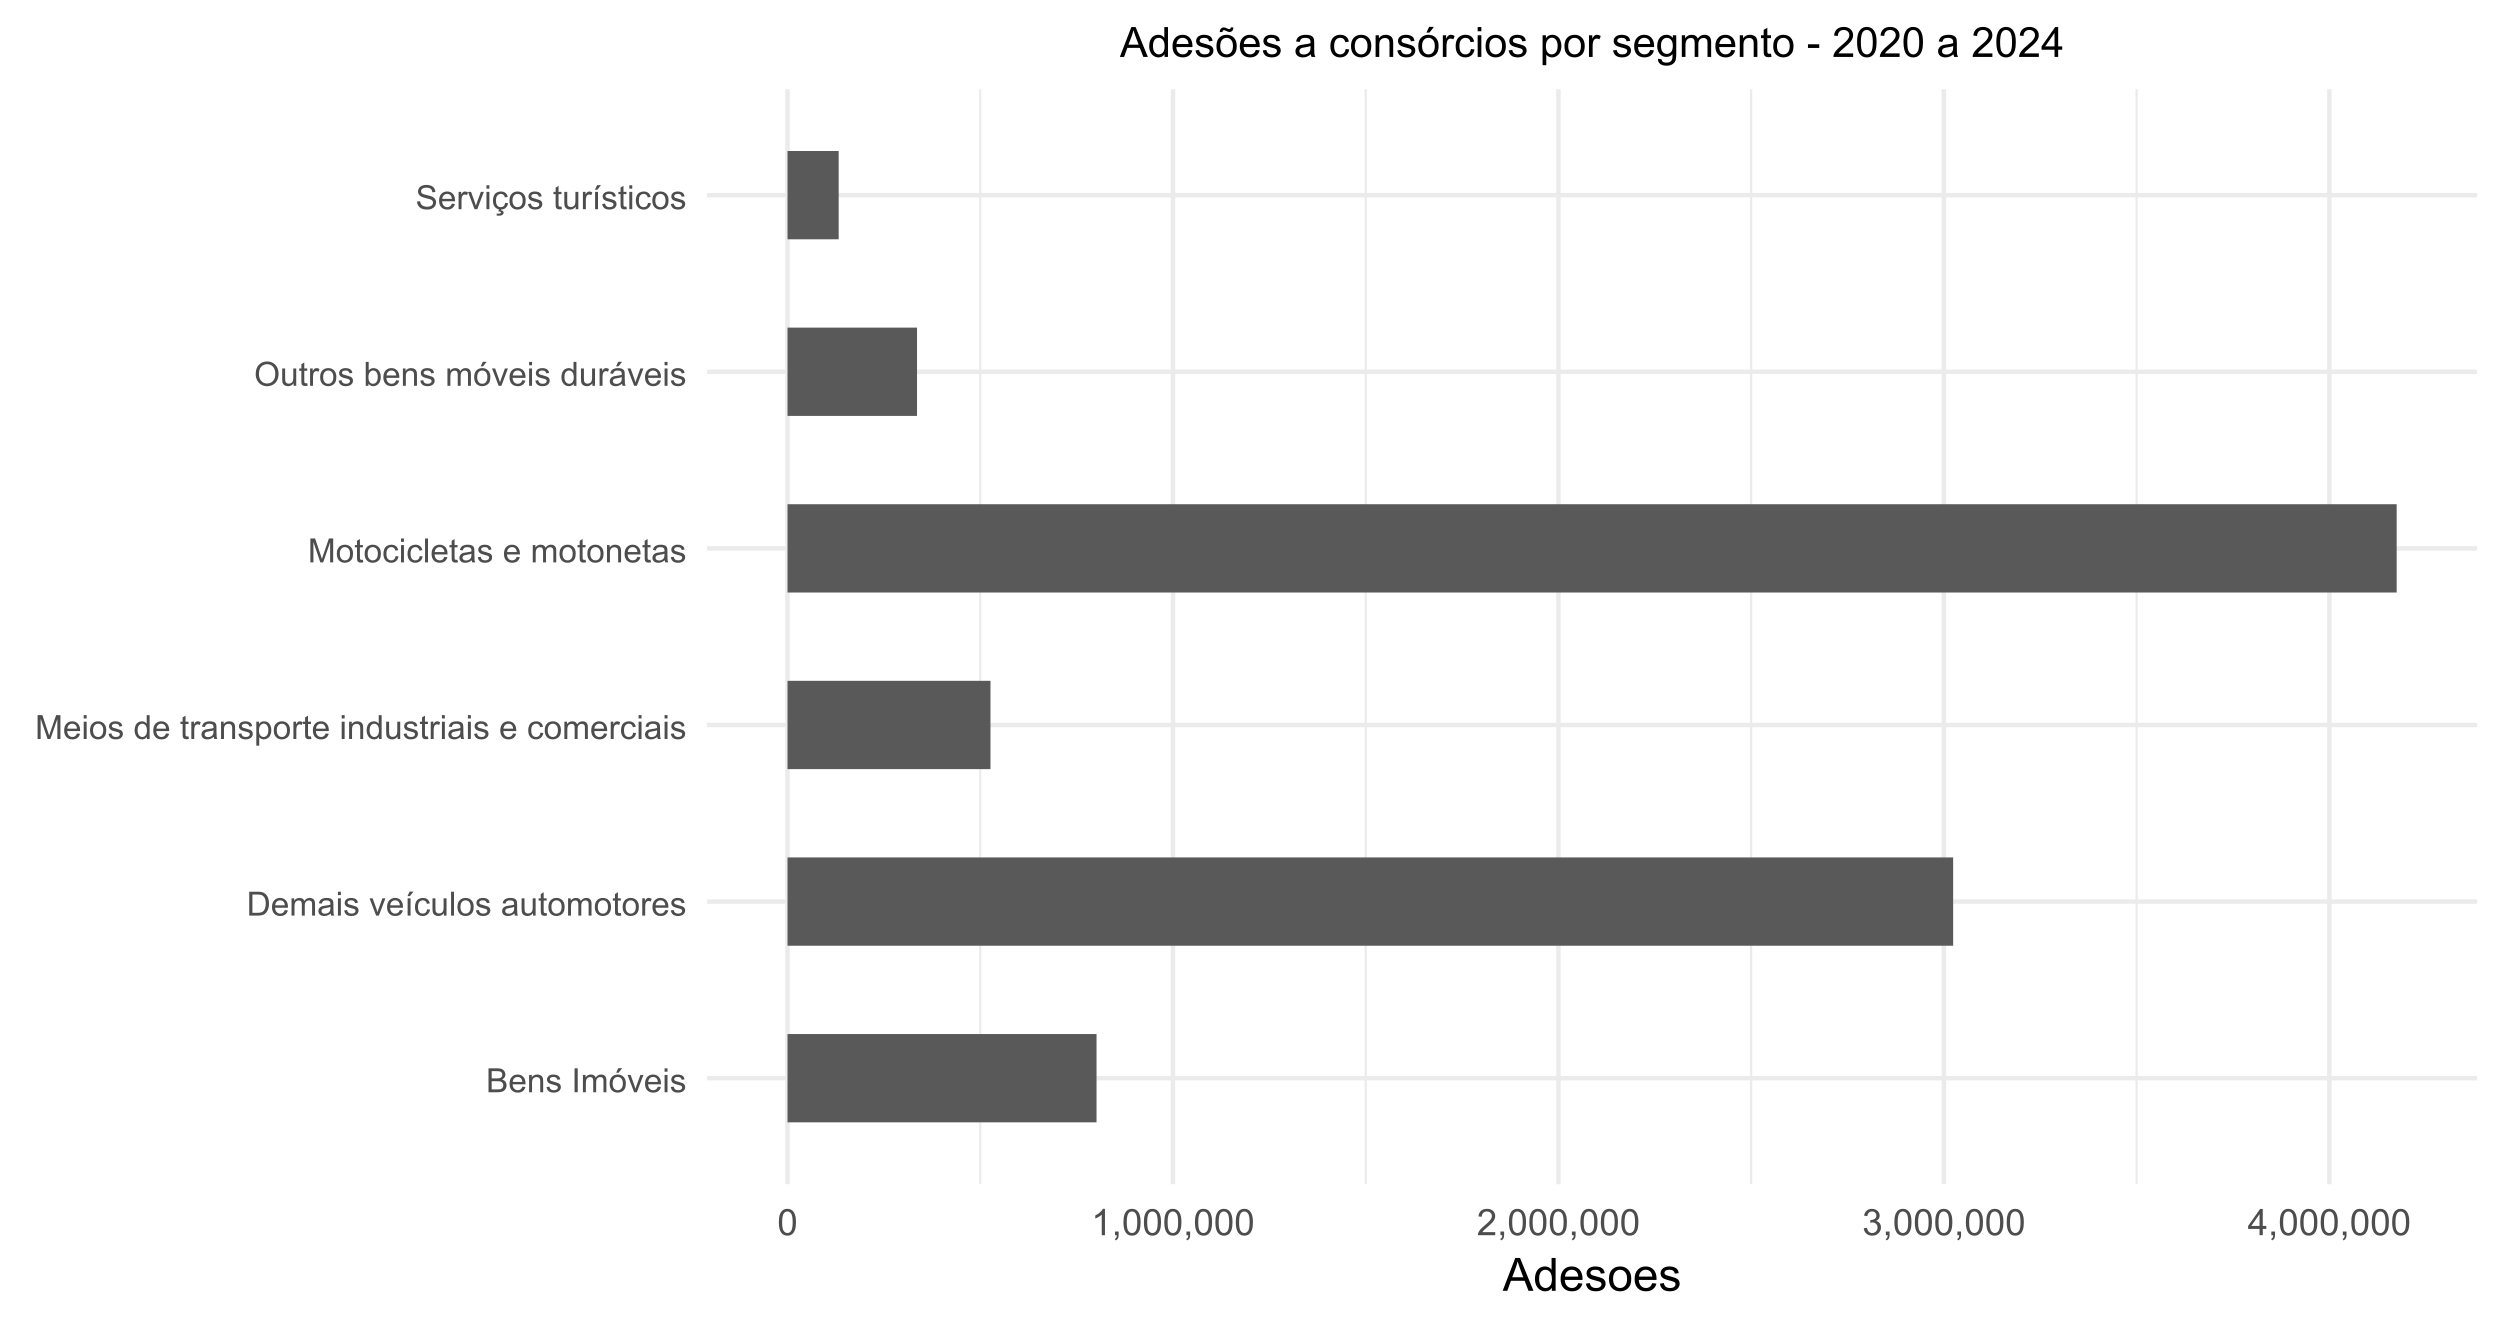 <?xml version="1.0" encoding="UTF-8"?>
<svg xmlns="http://www.w3.org/2000/svg" xmlns:xlink="http://www.w3.org/1999/xlink" width="599" height="317" viewBox="0 0 599 317">
<defs>
<g>
<g id="glyph-0-0">
<path d="M 0.586 0 L 0.586 -5.727 L 2.734 -5.727 C 3.172 -5.727 3.523 -5.668 3.789 -5.555 C 4.051 -5.438 4.258 -5.258 4.406 -5.016 C 4.559 -4.777 4.633 -4.523 4.633 -4.262 C 4.633 -4.016 4.566 -3.785 4.434 -3.57 C 4.301 -3.355 4.102 -3.18 3.832 -3.047 C 4.18 -2.945 4.445 -2.773 4.633 -2.527 C 4.816 -2.281 4.91 -1.992 4.91 -1.66 C 4.91 -1.391 4.852 -1.141 4.742 -0.914 C 4.625 -0.68 4.488 -0.504 4.32 -0.379 C 4.152 -0.254 3.945 -0.16 3.695 -0.094 C 3.441 -0.031 3.133 0 2.77 0 L 0.586 0 M 1.344 -3.32 L 2.582 -3.32 C 2.918 -3.32 3.16 -3.344 3.305 -3.387 C 3.496 -3.445 3.641 -3.539 3.742 -3.672 C 3.836 -3.805 3.887 -3.973 3.887 -4.172 C 3.887 -4.363 3.84 -4.531 3.75 -4.672 C 3.66 -4.82 3.527 -4.918 3.359 -4.969 C 3.191 -5.023 2.898 -5.051 2.488 -5.051 L 1.344 -5.051 L 1.344 -3.32 M 1.344 -0.676 L 2.77 -0.676 C 3.016 -0.676 3.188 -0.684 3.285 -0.703 C 3.461 -0.734 3.605 -0.785 3.723 -0.859 C 3.84 -0.934 3.938 -1.039 4.012 -1.18 C 4.086 -1.316 4.125 -1.477 4.125 -1.66 C 4.125 -1.875 4.07 -2.059 3.961 -2.219 C 3.852 -2.375 3.699 -2.484 3.508 -2.547 C 3.312 -2.613 3.031 -2.645 2.668 -2.645 L 1.344 -2.645 Z M 1.344 -0.676 "/>
</g>
<g id="glyph-0-1">
<path d="M 3.367 -1.336 L 4.094 -1.246 C 3.98 -0.82 3.766 -0.492 3.457 -0.258 C 3.148 -0.023 2.75 0.094 2.27 0.094 C 1.664 0.094 1.18 -0.094 0.828 -0.469 C 0.469 -0.84 0.293 -1.363 0.293 -2.039 C 0.293 -2.738 0.473 -3.277 0.832 -3.664 C 1.191 -4.051 1.656 -4.242 2.23 -4.242 C 2.785 -4.242 3.238 -4.055 3.59 -3.676 C 3.941 -3.297 4.117 -2.766 4.117 -2.082 C 4.117 -2.039 4.117 -1.977 4.113 -1.895 L 1.02 -1.895 C 1.047 -1.438 1.176 -1.09 1.406 -0.848 C 1.637 -0.605 1.926 -0.484 2.273 -0.484 C 2.531 -0.484 2.75 -0.551 2.934 -0.688 C 3.117 -0.824 3.262 -1.039 3.367 -1.336 M 1.059 -2.473 L 3.375 -2.473 C 3.344 -2.82 3.254 -3.082 3.109 -3.258 C 2.887 -3.527 2.594 -3.664 2.238 -3.664 C 1.914 -3.664 1.645 -3.555 1.422 -3.34 C 1.203 -3.125 1.082 -2.836 1.059 -2.473 Z M 1.059 -2.473 "/>
</g>
<g id="glyph-0-2">
<path d="M 0.527 0 L 0.527 -4.148 L 1.16 -4.148 L 1.16 -3.559 C 1.465 -4.016 1.906 -4.242 2.48 -4.242 C 2.73 -4.242 2.961 -4.195 3.172 -4.109 C 3.379 -4.016 3.535 -3.898 3.641 -3.754 C 3.746 -3.609 3.816 -3.434 3.859 -3.234 C 3.887 -3.105 3.898 -2.875 3.898 -2.551 L 3.898 0 L 3.195 0 L 3.195 -2.523 C 3.195 -2.809 3.168 -3.023 3.113 -3.164 C 3.059 -3.309 2.961 -3.422 2.82 -3.508 C 2.684 -3.59 2.52 -3.633 2.332 -3.633 C 2.031 -3.633 1.773 -3.539 1.555 -3.348 C 1.34 -3.156 1.23 -2.797 1.23 -2.266 L 1.23 0 Z M 0.527 0 "/>
</g>
<g id="glyph-0-3">
<path d="M 0.246 -1.238 L 0.941 -1.348 C 0.98 -1.07 1.09 -0.855 1.266 -0.707 C 1.445 -0.559 1.695 -0.484 2.016 -0.484 C 2.34 -0.484 2.578 -0.551 2.734 -0.68 C 2.891 -0.812 2.969 -0.969 2.969 -1.145 C 2.969 -1.305 2.898 -1.43 2.762 -1.52 C 2.664 -1.582 2.426 -1.66 2.043 -1.758 C 1.527 -1.887 1.172 -2 0.969 -2.094 C 0.773 -2.191 0.621 -2.32 0.516 -2.492 C 0.414 -2.656 0.363 -2.844 0.363 -3.047 C 0.363 -3.23 0.406 -3.402 0.492 -3.562 C 0.574 -3.719 0.691 -3.848 0.836 -3.953 C 0.945 -4.035 1.094 -4.102 1.281 -4.156 C 1.473 -4.215 1.676 -4.242 1.891 -4.242 C 2.215 -4.242 2.5 -4.195 2.75 -4.102 C 2.992 -4.008 3.176 -3.879 3.293 -3.719 C 3.41 -3.559 3.492 -3.348 3.535 -3.078 L 2.848 -2.984 C 2.816 -3.199 2.727 -3.363 2.578 -3.484 C 2.426 -3.605 2.215 -3.664 1.941 -3.664 C 1.617 -3.664 1.387 -3.609 1.25 -3.504 C 1.113 -3.398 1.043 -3.273 1.043 -3.129 C 1.043 -3.039 1.07 -2.957 1.129 -2.883 C 1.188 -2.809 1.277 -2.746 1.398 -2.695 C 1.469 -2.668 1.676 -2.609 2.02 -2.516 C 2.516 -2.383 2.863 -2.273 3.062 -2.188 C 3.258 -2.105 3.41 -1.98 3.523 -1.82 C 3.637 -1.66 3.691 -1.457 3.691 -1.219 C 3.691 -0.984 3.621 -0.762 3.484 -0.555 C 3.348 -0.352 3.152 -0.188 2.895 -0.078 C 2.637 0.035 2.344 0.094 2.02 0.094 C 1.48 0.094 1.07 -0.02 0.789 -0.242 C 0.504 -0.465 0.324 -0.797 0.246 -1.238 Z M 0.246 -1.238 "/>
</g>
<g id="glyph-0-4">
</g>
<g id="glyph-0-5">
<path d="M 0.746 0 L 0.746 -5.727 L 1.504 -5.727 L 1.504 0 Z M 0.746 0 "/>
</g>
<g id="glyph-0-6">
<path d="M 0.527 0 L 0.527 -4.148 L 1.156 -4.148 L 1.156 -3.566 C 1.285 -3.77 1.461 -3.934 1.676 -4.055 C 1.891 -4.18 2.137 -4.242 2.414 -4.242 C 2.723 -4.242 2.973 -4.18 3.172 -4.051 C 3.367 -3.922 3.504 -3.746 3.586 -3.516 C 3.914 -4 4.34 -4.242 4.867 -4.242 C 5.277 -4.242 5.594 -4.129 5.816 -3.898 C 6.039 -3.672 6.148 -3.32 6.148 -2.848 L 6.148 0 L 5.449 0 L 5.449 -2.613 C 5.449 -2.895 5.426 -3.098 5.383 -3.219 C 5.336 -3.344 5.254 -3.445 5.133 -3.52 C 5.012 -3.594 4.871 -3.633 4.711 -3.633 C 4.418 -3.633 4.176 -3.535 3.984 -3.344 C 3.793 -3.148 3.695 -2.836 3.695 -2.41 L 3.695 0 L 2.992 0 L 2.992 -2.695 C 2.992 -3.008 2.934 -3.242 2.82 -3.398 C 2.707 -3.555 2.52 -3.633 2.258 -3.633 C 2.059 -3.633 1.875 -3.582 1.711 -3.477 C 1.539 -3.371 1.418 -3.219 1.344 -3.02 C 1.27 -2.82 1.23 -2.531 1.23 -2.152 L 1.23 0 Z M 0.527 0 "/>
</g>
<g id="glyph-0-7">
<path d="M 0.266 -2.074 C 0.266 -2.844 0.48 -3.41 0.906 -3.781 C 1.262 -4.09 1.699 -4.242 2.211 -4.242 C 2.781 -4.242 3.246 -4.055 3.609 -3.68 C 3.973 -3.309 4.152 -2.793 4.152 -2.133 C 4.152 -1.598 4.07 -1.18 3.914 -0.875 C 3.75 -0.566 3.52 -0.328 3.211 -0.16 C 2.906 0.008 2.574 0.094 2.211 0.094 C 1.629 0.094 1.16 -0.094 0.805 -0.465 C 0.445 -0.836 0.266 -1.375 0.266 -2.074 M 0.988 -2.074 C 0.988 -1.543 1.105 -1.145 1.336 -0.883 C 1.566 -0.617 1.859 -0.484 2.211 -0.484 C 2.559 -0.484 2.852 -0.617 3.082 -0.883 C 3.312 -1.148 3.43 -1.555 3.43 -2.098 C 3.43 -2.609 3.312 -3 3.078 -3.266 C 2.848 -3.527 2.559 -3.66 2.211 -3.66 C 1.859 -3.66 1.566 -3.527 1.336 -3.266 C 1.105 -3.004 0.988 -2.605 0.988 -2.074 M 1.82 -4.664 L 2.34 -5.758 L 3.262 -5.758 L 2.402 -4.664 Z M 1.82 -4.664 "/>
</g>
<g id="glyph-0-8">
<path d="M 1.68 0 L 0.102 -4.148 L 0.844 -4.148 L 1.734 -1.664 C 1.832 -1.395 1.918 -1.117 2 -0.828 C 2.062 -1.047 2.148 -1.309 2.262 -1.617 L 3.184 -4.148 L 3.906 -4.148 L 2.336 0 Z M 1.68 0 "/>
</g>
<g id="glyph-0-9">
<path d="M 0.531 -4.918 L 0.531 -5.727 L 1.234 -5.727 L 1.234 -4.918 L 0.531 -4.918 M 0.531 0 L 0.531 -4.148 L 1.234 -4.148 L 1.234 0 Z M 0.531 0 "/>
</g>
<g id="glyph-0-10">
<path d="M 0.617 0 L 0.617 -5.727 L 2.59 -5.727 C 3.035 -5.727 3.375 -5.699 3.609 -5.645 C 3.938 -5.57 4.219 -5.434 4.449 -5.234 C 4.75 -4.98 4.977 -4.652 5.125 -4.258 C 5.277 -3.859 5.352 -3.406 5.352 -2.895 C 5.352 -2.461 5.301 -2.074 5.199 -1.738 C 5.098 -1.402 4.969 -1.125 4.809 -0.906 C 4.648 -0.684 4.477 -0.512 4.289 -0.383 C 4.098 -0.258 3.871 -0.164 3.602 -0.098 C 3.336 -0.031 3.031 0 2.684 0 L 0.617 0 M 1.375 -0.676 L 2.598 -0.676 C 2.977 -0.676 3.27 -0.711 3.484 -0.781 C 3.699 -0.852 3.871 -0.949 4 -1.078 C 4.18 -1.258 4.32 -1.5 4.422 -1.805 C 4.52 -2.105 4.57 -2.473 4.57 -2.906 C 4.57 -3.504 4.473 -3.965 4.273 -4.289 C 4.078 -4.609 3.84 -4.824 3.559 -4.934 C 3.355 -5.012 3.027 -5.051 2.578 -5.051 L 1.375 -5.051 Z M 1.375 -0.676 "/>
</g>
<g id="glyph-0-11">
<path d="M 3.234 -0.512 C 2.973 -0.289 2.723 -0.133 2.484 -0.043 C 2.242 0.047 1.984 0.094 1.707 0.094 C 1.25 0.094 0.902 -0.02 0.656 -0.242 C 0.41 -0.461 0.289 -0.746 0.289 -1.094 C 0.289 -1.297 0.336 -1.484 0.43 -1.648 C 0.52 -1.82 0.641 -1.953 0.789 -2.055 C 0.941 -2.156 1.109 -2.234 1.297 -2.285 C 1.434 -2.32 1.645 -2.355 1.922 -2.391 C 2.488 -2.457 2.906 -2.539 3.176 -2.633 C 3.18 -2.73 3.18 -2.789 3.18 -2.816 C 3.18 -3.102 3.113 -3.305 2.98 -3.422 C 2.801 -3.582 2.535 -3.66 2.18 -3.66 C 1.848 -3.66 1.605 -3.602 1.445 -3.484 C 1.289 -3.371 1.172 -3.164 1.098 -2.871 L 0.41 -2.965 C 0.473 -3.258 0.574 -3.496 0.719 -3.68 C 0.863 -3.859 1.07 -3.996 1.34 -4.094 C 1.609 -4.195 1.926 -4.242 2.281 -4.242 C 2.637 -4.242 2.922 -4.199 3.145 -4.117 C 3.367 -4.035 3.527 -3.93 3.633 -3.805 C 3.738 -3.676 3.809 -3.516 3.852 -3.324 C 3.875 -3.203 3.887 -2.988 3.887 -2.676 L 3.887 -1.738 C 3.887 -1.086 3.902 -0.672 3.93 -0.5 C 3.961 -0.324 4.02 -0.16 4.109 0 L 3.375 0 C 3.301 -0.145 3.254 -0.316 3.234 -0.512 M 3.176 -2.082 C 2.922 -1.977 2.539 -1.891 2.027 -1.816 C 1.738 -1.773 1.535 -1.727 1.414 -1.676 C 1.293 -1.625 1.203 -1.547 1.137 -1.445 C 1.07 -1.348 1.039 -1.234 1.039 -1.113 C 1.039 -0.926 1.109 -0.77 1.25 -0.645 C 1.395 -0.52 1.602 -0.457 1.875 -0.457 C 2.145 -0.457 2.387 -0.516 2.598 -0.633 C 2.809 -0.754 2.965 -0.914 3.062 -1.121 C 3.137 -1.281 3.176 -1.516 3.176 -1.824 Z M 3.176 -2.082 "/>
</g>
<g id="glyph-0-12">
<path d="M 0.773 0 L 0.773 -4.148 L 1.477 -4.148 L 1.477 0 L 0.773 0 M 0.738 -4.664 L 1.258 -5.758 L 2.18 -5.758 L 1.32 -4.664 Z M 0.738 -4.664 "/>
</g>
<g id="glyph-0-13">
<path d="M 3.234 -1.52 L 3.926 -1.43 C 3.852 -0.953 3.656 -0.578 3.344 -0.312 C 3.035 -0.043 2.652 0.094 2.199 0.094 C 1.633 0.094 1.176 -0.094 0.828 -0.461 C 0.484 -0.832 0.312 -1.367 0.312 -2.059 C 0.312 -2.508 0.387 -2.898 0.535 -3.234 C 0.684 -3.57 0.91 -3.82 1.211 -3.992 C 1.516 -4.156 1.848 -4.242 2.203 -4.242 C 2.652 -4.242 3.023 -4.129 3.309 -3.898 C 3.594 -3.672 3.777 -3.348 3.859 -2.93 L 3.176 -2.824 C 3.109 -3.102 2.996 -3.312 2.828 -3.453 C 2.664 -3.594 2.465 -3.664 2.23 -3.664 C 1.875 -3.664 1.59 -3.539 1.367 -3.281 C 1.145 -3.031 1.035 -2.629 1.035 -2.078 C 1.035 -1.52 1.141 -1.117 1.355 -0.863 C 1.57 -0.609 1.848 -0.484 2.191 -0.484 C 2.469 -0.484 2.699 -0.57 2.883 -0.738 C 3.066 -0.906 3.184 -1.168 3.234 -1.52 Z M 3.234 -1.52 "/>
</g>
<g id="glyph-0-14">
<path d="M 3.246 0 L 3.246 -0.609 C 2.922 -0.141 2.484 0.094 1.93 0.094 C 1.684 0.094 1.457 0.047 1.242 -0.047 C 1.031 -0.141 0.875 -0.258 0.773 -0.398 C 0.668 -0.543 0.598 -0.715 0.555 -0.922 C 0.527 -1.059 0.512 -1.277 0.512 -1.578 L 0.512 -4.148 L 1.215 -4.148 L 1.215 -1.848 C 1.215 -1.48 1.23 -1.234 1.258 -1.105 C 1.301 -0.922 1.395 -0.773 1.539 -0.672 C 1.684 -0.562 1.859 -0.512 2.07 -0.512 C 2.281 -0.512 2.48 -0.566 2.664 -0.672 C 2.848 -0.781 2.98 -0.93 3.055 -1.117 C 3.133 -1.301 3.172 -1.57 3.172 -1.926 L 3.172 -4.148 L 3.875 -4.148 L 3.875 0 Z M 3.246 0 "/>
</g>
<g id="glyph-0-15">
<path d="M 0.512 0 L 0.512 -5.727 L 1.215 -5.727 L 1.215 0 Z M 0.512 0 "/>
</g>
<g id="glyph-0-16">
<path d="M 0.266 -2.074 C 0.266 -2.844 0.48 -3.41 0.906 -3.781 C 1.262 -4.09 1.699 -4.242 2.211 -4.242 C 2.781 -4.242 3.246 -4.055 3.609 -3.68 C 3.973 -3.309 4.152 -2.793 4.152 -2.133 C 4.152 -1.598 4.07 -1.18 3.914 -0.875 C 3.75 -0.566 3.52 -0.328 3.211 -0.16 C 2.906 0.008 2.574 0.094 2.211 0.094 C 1.629 0.094 1.16 -0.094 0.805 -0.465 C 0.445 -0.836 0.266 -1.375 0.266 -2.074 M 0.988 -2.074 C 0.988 -1.543 1.105 -1.145 1.336 -0.883 C 1.566 -0.617 1.859 -0.484 2.211 -0.484 C 2.559 -0.484 2.852 -0.617 3.082 -0.883 C 3.312 -1.148 3.43 -1.555 3.43 -2.098 C 3.43 -2.609 3.312 -3 3.078 -3.266 C 2.848 -3.527 2.559 -3.66 2.211 -3.66 C 1.859 -3.66 1.566 -3.527 1.336 -3.266 C 1.105 -3.004 0.988 -2.605 0.988 -2.074 Z M 0.988 -2.074 "/>
</g>
<g id="glyph-0-17">
<path d="M 2.062 -0.629 L 2.164 -0.008 C 1.965 0.035 1.789 0.055 1.633 0.055 C 1.379 0.055 1.18 0.016 1.039 -0.066 C 0.898 -0.148 0.801 -0.254 0.742 -0.383 C 0.684 -0.516 0.656 -0.793 0.656 -1.215 L 0.656 -3.602 L 0.141 -3.602 L 0.141 -4.148 L 0.656 -4.148 L 0.656 -5.176 L 1.355 -5.598 L 1.355 -4.148 L 2.062 -4.148 L 2.062 -3.602 L 1.355 -3.602 L 1.355 -1.176 C 1.355 -0.977 1.367 -0.848 1.391 -0.789 C 1.418 -0.73 1.457 -0.688 1.516 -0.652 C 1.57 -0.617 1.648 -0.602 1.754 -0.602 C 1.832 -0.602 1.934 -0.609 2.062 -0.629 Z M 2.062 -0.629 "/>
</g>
<g id="glyph-0-18">
<path d="M 0.52 0 L 0.52 -4.148 L 1.152 -4.148 L 1.152 -3.52 C 1.312 -3.812 1.461 -4.008 1.602 -4.102 C 1.734 -4.195 1.887 -4.242 2.051 -4.242 C 2.289 -4.242 2.527 -4.168 2.773 -4.016 L 2.531 -3.363 C 2.359 -3.465 2.188 -3.516 2.016 -3.516 C 1.863 -3.516 1.723 -3.469 1.602 -3.375 C 1.48 -3.285 1.391 -3.156 1.34 -2.992 C 1.262 -2.742 1.223 -2.469 1.223 -2.172 L 1.223 0 Z M 0.52 0 "/>
</g>
<g id="glyph-0-19">
<path d="M 0.594 0 L 0.594 -5.727 L 1.734 -5.727 L 3.09 -1.672 C 3.215 -1.293 3.305 -1.012 3.363 -0.824 C 3.43 -1.031 3.531 -1.34 3.668 -1.742 L 5.039 -5.727 L 6.059 -5.727 L 6.059 0 L 5.328 0 L 5.328 -4.793 L 3.664 0 L 2.98 0 L 1.324 -4.875 L 1.324 0 Z M 0.594 0 "/>
</g>
<g id="glyph-0-20">
<path d="M 3.219 0 L 3.219 -0.523 C 2.957 -0.113 2.57 0.094 2.059 0.094 C 1.727 0.094 1.422 0.004 1.148 -0.18 C 0.867 -0.363 0.656 -0.617 0.5 -0.945 C 0.352 -1.27 0.273 -1.645 0.273 -2.07 C 0.273 -2.484 0.344 -2.859 0.48 -3.195 C 0.617 -3.535 0.824 -3.793 1.102 -3.973 C 1.379 -4.152 1.688 -4.242 2.027 -4.242 C 2.277 -4.242 2.5 -4.188 2.695 -4.086 C 2.891 -3.977 3.051 -3.84 3.172 -3.672 L 3.172 -5.727 L 3.871 -5.727 L 3.871 0 L 3.219 0 M 0.996 -2.07 C 0.996 -1.539 1.109 -1.141 1.332 -0.879 C 1.555 -0.617 1.82 -0.484 2.125 -0.484 C 2.434 -0.484 2.695 -0.609 2.906 -0.859 C 3.125 -1.113 3.23 -1.496 3.23 -2.012 C 3.23 -2.578 3.121 -2.996 2.902 -3.262 C 2.684 -3.527 2.414 -3.66 2.094 -3.66 C 1.781 -3.66 1.52 -3.531 1.312 -3.277 C 1.102 -3.023 0.996 -2.621 0.996 -2.07 Z M 0.996 -2.07 "/>
</g>
<g id="glyph-0-21">
<path d="M 0.527 1.59 L 0.527 -4.148 L 1.168 -4.148 L 1.168 -3.609 C 1.32 -3.82 1.488 -3.977 1.68 -4.086 C 1.871 -4.188 2.102 -4.242 2.371 -4.242 C 2.727 -4.242 3.039 -4.152 3.309 -3.969 C 3.578 -3.785 3.785 -3.531 3.922 -3.195 C 4.059 -2.867 4.129 -2.5 4.129 -2.105 C 4.129 -1.68 4.055 -1.297 3.898 -0.961 C 3.75 -0.617 3.527 -0.359 3.234 -0.18 C 2.945 0.004 2.641 0.094 2.32 0.094 C 2.086 0.094 1.875 0.043 1.688 -0.055 C 1.504 -0.152 1.352 -0.277 1.23 -0.43 L 1.23 1.59 L 0.527 1.59 M 1.164 -2.051 C 1.164 -1.516 1.273 -1.121 1.488 -0.867 C 1.703 -0.613 1.965 -0.484 2.273 -0.484 C 2.586 -0.484 2.852 -0.617 3.078 -0.883 C 3.297 -1.145 3.41 -1.555 3.41 -2.109 C 3.41 -2.637 3.301 -3.035 3.086 -3.297 C 2.867 -3.559 2.605 -3.691 2.305 -3.691 C 2.004 -3.691 1.742 -3.551 1.508 -3.273 C 1.281 -2.992 1.164 -2.586 1.164 -2.051 Z M 1.164 -2.051 "/>
</g>
<g id="glyph-0-22">
<path d="M 0.387 -2.789 C 0.387 -3.738 0.641 -4.484 1.152 -5.023 C 1.664 -5.559 2.32 -5.828 3.129 -5.828 C 3.656 -5.828 4.133 -5.703 4.559 -5.449 C 4.984 -5.195 5.305 -4.844 5.531 -4.391 C 5.75 -3.941 5.863 -3.43 5.863 -2.855 C 5.863 -2.273 5.746 -1.754 5.512 -1.297 C 5.277 -0.84 4.945 -0.492 4.516 -0.258 C 4.086 -0.02 3.621 0.098 3.125 0.098 C 2.586 0.098 2.105 -0.031 1.68 -0.293 C 1.254 -0.555 0.934 -0.91 0.715 -1.359 C 0.496 -1.809 0.387 -2.285 0.387 -2.789 M 1.168 -2.777 C 1.168 -2.086 1.352 -1.543 1.727 -1.148 C 2.094 -0.75 2.562 -0.551 3.121 -0.551 C 3.691 -0.551 4.16 -0.75 4.531 -1.152 C 4.898 -1.555 5.082 -2.121 5.082 -2.859 C 5.082 -3.324 5.004 -3.734 4.844 -4.078 C 4.688 -4.43 4.457 -4.695 4.156 -4.891 C 3.852 -5.078 3.512 -5.176 3.133 -5.176 C 2.598 -5.176 2.133 -4.992 1.75 -4.625 C 1.359 -4.254 1.168 -3.641 1.168 -2.777 Z M 1.168 -2.777 "/>
</g>
<g id="glyph-0-23">
<path d="M 1.176 0 L 0.523 0 L 0.523 -5.727 L 1.227 -5.727 L 1.227 -3.684 C 1.523 -4.055 1.902 -4.242 2.363 -4.242 C 2.617 -4.242 2.859 -4.191 3.086 -4.086 C 3.316 -3.984 3.504 -3.84 3.648 -3.656 C 3.797 -3.469 3.914 -3.242 3.996 -2.98 C 4.078 -2.719 4.121 -2.438 4.121 -2.137 C 4.121 -1.426 3.945 -0.875 3.594 -0.488 C 3.242 -0.102 2.82 0.094 2.328 0.094 C 1.84 0.094 1.453 -0.109 1.176 -0.52 L 1.176 0 M 1.168 -2.105 C 1.168 -1.609 1.234 -1.25 1.371 -1.027 C 1.594 -0.664 1.891 -0.484 2.27 -0.484 C 2.578 -0.484 2.844 -0.617 3.066 -0.883 C 3.289 -1.152 3.402 -1.551 3.402 -2.078 C 3.402 -2.621 3.297 -3.02 3.078 -3.277 C 2.867 -3.535 2.605 -3.664 2.301 -3.664 C 1.992 -3.664 1.727 -3.531 1.504 -3.266 C 1.281 -2.996 1.168 -2.609 1.168 -2.105 Z M 1.168 -2.105 "/>
</g>
<g id="glyph-0-24">
<path d="M 3.234 -0.512 C 2.973 -0.289 2.723 -0.133 2.484 -0.043 C 2.242 0.047 1.984 0.094 1.707 0.094 C 1.25 0.094 0.902 -0.02 0.656 -0.242 C 0.41 -0.461 0.289 -0.746 0.289 -1.094 C 0.289 -1.297 0.336 -1.484 0.43 -1.648 C 0.52 -1.82 0.641 -1.953 0.789 -2.055 C 0.941 -2.156 1.109 -2.234 1.297 -2.285 C 1.434 -2.32 1.645 -2.355 1.922 -2.391 C 2.488 -2.457 2.906 -2.539 3.176 -2.633 C 3.18 -2.73 3.18 -2.789 3.18 -2.816 C 3.18 -3.102 3.113 -3.305 2.98 -3.422 C 2.801 -3.582 2.535 -3.66 2.18 -3.66 C 1.848 -3.66 1.605 -3.602 1.445 -3.484 C 1.289 -3.371 1.172 -3.164 1.098 -2.871 L 0.41 -2.965 C 0.473 -3.258 0.574 -3.496 0.719 -3.68 C 0.863 -3.859 1.07 -3.996 1.34 -4.094 C 1.609 -4.195 1.926 -4.242 2.281 -4.242 C 2.637 -4.242 2.922 -4.199 3.145 -4.117 C 3.367 -4.035 3.527 -3.93 3.633 -3.805 C 3.738 -3.676 3.809 -3.516 3.852 -3.324 C 3.875 -3.203 3.887 -2.988 3.887 -2.676 L 3.887 -1.738 C 3.887 -1.086 3.902 -0.672 3.93 -0.5 C 3.961 -0.324 4.02 -0.16 4.109 0 L 3.375 0 C 3.301 -0.145 3.254 -0.316 3.234 -0.512 M 3.176 -2.082 C 2.922 -1.977 2.539 -1.891 2.027 -1.816 C 1.738 -1.773 1.535 -1.727 1.414 -1.676 C 1.293 -1.625 1.203 -1.547 1.137 -1.445 C 1.07 -1.348 1.039 -1.234 1.039 -1.113 C 1.039 -0.926 1.109 -0.77 1.25 -0.645 C 1.395 -0.52 1.602 -0.457 1.875 -0.457 C 2.145 -0.457 2.387 -0.516 2.598 -0.633 C 2.809 -0.754 2.965 -0.914 3.062 -1.121 C 3.137 -1.281 3.176 -1.516 3.176 -1.824 L 3.176 -2.082 M 1.809 -4.664 L 2.328 -5.758 L 3.25 -5.758 L 2.391 -4.664 Z M 1.809 -4.664 "/>
</g>
<g id="glyph-0-25">
<path d="M 0.359 -1.84 L 1.074 -1.902 C 1.109 -1.617 1.188 -1.383 1.312 -1.195 C 1.434 -1.016 1.625 -0.867 1.887 -0.75 C 2.148 -0.641 2.441 -0.582 2.766 -0.582 C 3.055 -0.582 3.309 -0.625 3.531 -0.711 C 3.754 -0.797 3.918 -0.914 4.023 -1.062 C 4.133 -1.215 4.188 -1.379 4.188 -1.555 C 4.188 -1.734 4.137 -1.891 4.031 -2.023 C 3.926 -2.16 3.754 -2.273 3.516 -2.363 C 3.363 -2.422 3.023 -2.516 2.496 -2.641 C 1.969 -2.77 1.602 -2.887 1.391 -3 C 1.117 -3.145 0.914 -3.32 0.781 -3.531 C 0.645 -3.746 0.578 -3.984 0.578 -4.246 C 0.578 -4.535 0.66 -4.805 0.824 -5.055 C 0.988 -5.309 1.227 -5.5 1.543 -5.629 C 1.859 -5.758 2.207 -5.824 2.594 -5.824 C 3.02 -5.824 3.391 -5.758 3.719 -5.617 C 4.039 -5.484 4.289 -5.281 4.465 -5.016 C 4.641 -4.75 4.734 -4.449 4.746 -4.113 L 4.02 -4.059 C 3.98 -4.422 3.848 -4.695 3.625 -4.879 C 3.398 -5.062 3.066 -5.156 2.625 -5.156 C 2.168 -5.156 1.832 -5.07 1.625 -4.906 C 1.414 -4.734 1.309 -4.535 1.309 -4.297 C 1.309 -4.09 1.383 -3.922 1.531 -3.789 C 1.676 -3.656 2.059 -3.52 2.672 -3.383 C 3.289 -3.242 3.711 -3.121 3.941 -3.016 C 4.273 -2.863 4.52 -2.668 4.68 -2.43 C 4.84 -2.195 4.918 -1.926 4.918 -1.617 C 4.918 -1.312 4.832 -1.023 4.656 -0.758 C 4.48 -0.484 4.23 -0.277 3.906 -0.125 C 3.578 0.023 3.211 0.098 2.801 0.098 C 2.281 0.098 1.848 0.023 1.5 -0.129 C 1.148 -0.281 0.871 -0.508 0.672 -0.812 C 0.477 -1.113 0.371 -1.457 0.359 -1.84 Z M 0.359 -1.84 "/>
</g>
<g id="glyph-0-26">
<path d="M 3.234 -1.52 L 3.926 -1.43 C 3.852 -0.953 3.656 -0.578 3.344 -0.312 C 3.035 -0.043 2.652 0.094 2.199 0.094 C 1.633 0.094 1.176 -0.094 0.828 -0.461 C 0.484 -0.832 0.312 -1.367 0.312 -2.059 C 0.312 -2.508 0.387 -2.898 0.535 -3.234 C 0.684 -3.57 0.91 -3.82 1.211 -3.992 C 1.516 -4.156 1.848 -4.242 2.203 -4.242 C 2.652 -4.242 3.023 -4.129 3.309 -3.898 C 3.594 -3.672 3.777 -3.348 3.859 -2.93 L 3.176 -2.824 C 3.109 -3.102 2.996 -3.312 2.828 -3.453 C 2.664 -3.594 2.465 -3.664 2.23 -3.664 C 1.875 -3.664 1.59 -3.539 1.367 -3.281 C 1.145 -3.031 1.035 -2.629 1.035 -2.078 C 1.035 -1.52 1.141 -1.117 1.355 -0.863 C 1.57 -0.609 1.848 -0.484 2.191 -0.484 C 2.469 -0.484 2.699 -0.57 2.883 -0.738 C 3.066 -0.906 3.184 -1.168 3.234 -1.52 M 1.605 0.523 L 1.809 -0.168 L 2.332 -0.168 L 2.203 0.25 C 2.426 0.277 2.59 0.344 2.703 0.453 C 2.816 0.566 2.871 0.688 2.871 0.824 C 2.871 1.02 2.777 1.191 2.59 1.344 C 2.402 1.492 2.121 1.566 1.742 1.566 C 1.527 1.566 1.34 1.551 1.18 1.52 L 1.223 1.062 C 1.391 1.074 1.512 1.078 1.59 1.078 C 1.836 1.078 2.008 1.043 2.105 0.977 C 2.18 0.926 2.219 0.859 2.219 0.785 C 2.219 0.738 2.203 0.695 2.172 0.66 C 2.145 0.625 2.09 0.594 2.008 0.566 C 1.926 0.539 1.793 0.527 1.605 0.523 Z M 1.605 0.523 "/>
</g>
<g id="glyph-1-0">
<path d="M 0.367 -3.105 C 0.367 -3.852 0.441 -4.449 0.594 -4.906 C 0.75 -5.359 0.977 -5.711 1.277 -5.957 C 1.582 -6.203 1.961 -6.324 2.418 -6.324 C 2.758 -6.324 3.055 -6.258 3.309 -6.121 C 3.562 -5.984 3.773 -5.789 3.941 -5.531 C 4.105 -5.277 4.238 -4.965 4.332 -4.594 C 4.426 -4.227 4.473 -3.73 4.473 -3.105 C 4.473 -2.367 4.398 -1.77 4.246 -1.316 C 4.094 -0.863 3.867 -0.512 3.562 -0.266 C 3.262 -0.016 2.879 0.109 2.418 0.109 C 1.812 0.109 1.336 -0.109 0.988 -0.547 C 0.574 -1.07 0.367 -1.922 0.367 -3.105 M 1.16 -3.105 C 1.16 -2.074 1.281 -1.383 1.523 -1.043 C 1.766 -0.699 2.062 -0.527 2.418 -0.527 C 2.773 -0.527 3.074 -0.699 3.316 -1.043 C 3.559 -1.387 3.68 -2.074 3.68 -3.105 C 3.68 -4.145 3.559 -4.832 3.316 -5.172 C 3.074 -5.516 2.773 -5.684 2.41 -5.684 C 2.055 -5.684 1.773 -5.535 1.559 -5.234 C 1.293 -4.852 1.16 -4.141 1.16 -3.105 Z M 1.16 -3.105 "/>
</g>
<g id="glyph-1-1">
<path d="M 3.277 0 L 2.504 0 L 2.504 -4.93 C 2.32 -4.75 2.074 -4.574 1.773 -4.395 C 1.469 -4.219 1.199 -4.086 0.957 -3.996 L 0.957 -4.742 C 1.391 -4.945 1.77 -5.195 2.094 -5.484 C 2.418 -5.773 2.645 -6.055 2.781 -6.324 L 3.277 -6.324 Z M 3.277 0 "/>
</g>
<g id="glyph-1-2">
<path d="M 0.781 0 L 0.781 -0.883 L 1.664 -0.883 L 1.664 0 C 1.664 0.324 1.605 0.586 1.492 0.785 C 1.375 0.984 1.195 1.137 0.945 1.246 L 0.73 0.914 C 0.895 0.844 1.016 0.738 1.09 0.598 C 1.168 0.461 1.211 0.262 1.219 0 Z M 0.781 0 "/>
</g>
<g id="glyph-1-3">
<path d="M 4.43 -0.742 L 4.43 0 L 0.266 0 C 0.262 -0.188 0.289 -0.367 0.355 -0.539 C 0.461 -0.82 0.633 -1.102 0.867 -1.375 C 1.098 -1.648 1.438 -1.969 1.879 -2.328 C 2.562 -2.891 3.023 -3.336 3.266 -3.664 C 3.508 -3.992 3.625 -4.301 3.625 -4.594 C 3.625 -4.898 3.516 -5.16 3.297 -5.367 C 3.078 -5.578 2.793 -5.684 2.441 -5.684 C 2.066 -5.684 1.77 -5.574 1.547 -5.352 C 1.324 -5.125 1.211 -4.816 1.207 -4.422 L 0.414 -4.504 C 0.469 -5.098 0.672 -5.547 1.027 -5.859 C 1.383 -6.168 1.859 -6.324 2.457 -6.324 C 3.062 -6.324 3.539 -6.156 3.895 -5.824 C 4.246 -5.488 4.422 -5.07 4.422 -4.578 C 4.422 -4.324 4.371 -4.078 4.266 -3.832 C 4.164 -3.59 3.992 -3.332 3.754 -3.062 C 3.516 -2.793 3.117 -2.426 2.562 -1.957 C 2.098 -1.566 1.801 -1.301 1.668 -1.164 C 1.535 -1.023 1.426 -0.883 1.34 -0.742 Z M 4.43 -0.742 "/>
</g>
<g id="glyph-1-4">
<path d="M 0.371 -1.664 L 1.145 -1.766 C 1.23 -1.328 1.383 -1.012 1.598 -0.82 C 1.809 -0.625 2.07 -0.527 2.375 -0.527 C 2.738 -0.527 3.047 -0.656 3.297 -0.906 C 3.547 -1.16 3.672 -1.473 3.676 -1.844 C 3.672 -2.199 3.559 -2.492 3.324 -2.723 C 3.094 -2.953 2.797 -3.066 2.441 -3.066 C 2.293 -3.066 2.113 -3.039 1.895 -2.98 L 1.98 -3.66 C 2.031 -3.656 2.074 -3.652 2.105 -3.652 C 2.434 -3.652 2.73 -3.738 2.996 -3.91 C 3.258 -4.082 3.391 -4.348 3.391 -4.703 C 3.391 -4.988 3.293 -5.223 3.102 -5.41 C 2.91 -5.598 2.664 -5.688 2.359 -5.688 C 2.059 -5.688 1.809 -5.594 1.605 -5.406 C 1.406 -5.215 1.277 -4.934 1.219 -4.555 L 0.445 -4.691 C 0.543 -5.211 0.758 -5.613 1.09 -5.898 C 1.426 -6.184 1.844 -6.324 2.344 -6.324 C 2.688 -6.324 3.004 -6.25 3.293 -6.105 C 3.582 -5.957 3.801 -5.754 3.957 -5.5 C 4.109 -5.246 4.184 -4.973 4.184 -4.688 C 4.184 -4.414 4.113 -4.168 3.965 -3.945 C 3.82 -3.723 3.605 -3.543 3.316 -3.41 C 3.691 -3.324 3.98 -3.148 4.184 -2.875 C 4.391 -2.605 4.496 -2.266 4.496 -1.859 C 4.496 -1.312 4.293 -0.844 3.895 -0.461 C 3.492 -0.078 2.984 0.113 2.371 0.113 C 1.82 0.113 1.359 -0.055 0.996 -0.383 C 0.629 -0.711 0.422 -1.141 0.371 -1.664 Z M 0.371 -1.664 "/>
</g>
<g id="glyph-1-5">
<path d="M 2.844 0 L 2.844 -1.508 L 0.113 -1.508 L 0.113 -2.219 L 2.988 -6.301 L 3.617 -6.301 L 3.617 -2.219 L 4.469 -2.219 L 4.469 -1.508 L 3.617 -1.508 L 3.617 0 L 2.844 0 M 2.844 -2.219 L 2.844 -5.059 L 0.871 -2.219 Z M 2.844 -2.219 "/>
</g>
<g id="glyph-2-0">
<path d="M -0.016 0 L 3.008 -7.875 L 4.129 -7.875 L 7.352 0 L 6.164 0 L 5.246 -2.383 L 1.953 -2.383 L 1.09 0 L -0.016 0 M 2.258 -3.234 L 4.926 -3.234 L 4.102 -5.414 C 3.852 -6.078 3.668 -6.621 3.547 -7.047 C 3.445 -6.543 3.305 -6.039 3.121 -5.543 Z M 2.258 -3.234 "/>
</g>
<g id="glyph-2-1">
<path d="M 4.426 0 L 4.426 -0.719 C 4.062 -0.152 3.531 0.129 2.832 0.129 C 2.375 0.129 1.957 0.004 1.578 -0.246 C 1.195 -0.496 0.898 -0.848 0.691 -1.297 C 0.48 -1.746 0.375 -2.262 0.375 -2.848 C 0.375 -3.414 0.473 -3.934 0.66 -4.395 C 0.852 -4.859 1.137 -5.215 1.516 -5.461 C 1.895 -5.711 2.32 -5.832 2.789 -5.832 C 3.133 -5.832 3.438 -5.762 3.707 -5.617 C 3.977 -5.469 4.191 -5.281 4.359 -5.047 L 4.359 -7.875 L 5.324 -7.875 L 5.324 0 L 4.426 0 M 1.371 -2.848 C 1.371 -2.117 1.523 -1.57 1.832 -1.207 C 2.141 -0.848 2.504 -0.664 2.922 -0.664 C 3.344 -0.664 3.703 -0.84 4 -1.184 C 4.293 -1.531 4.441 -2.059 4.441 -2.766 C 4.441 -3.547 4.293 -4.121 3.992 -4.484 C 3.691 -4.852 3.32 -5.031 2.879 -5.031 C 2.449 -5.031 2.09 -4.855 1.801 -4.508 C 1.516 -4.156 1.371 -3.602 1.371 -2.848 Z M 1.371 -2.848 "/>
</g>
<g id="glyph-2-2">
<path d="M 4.629 -1.836 L 5.629 -1.715 C 5.473 -1.129 5.18 -0.676 4.754 -0.355 C 4.328 -0.031 3.781 0.129 3.121 0.129 C 2.285 0.129 1.625 -0.129 1.137 -0.641 C 0.648 -1.156 0.402 -1.875 0.402 -2.805 C 0.402 -3.762 0.648 -4.508 1.145 -5.039 C 1.637 -5.566 2.277 -5.832 3.066 -5.832 C 3.828 -5.832 4.453 -5.574 4.938 -5.055 C 5.418 -4.535 5.66 -3.805 5.66 -2.863 C 5.66 -2.805 5.66 -2.719 5.656 -2.605 L 1.402 -2.605 C 1.438 -1.977 1.613 -1.5 1.934 -1.164 C 2.254 -0.832 2.648 -0.664 3.125 -0.664 C 3.48 -0.664 3.781 -0.758 4.035 -0.945 C 4.285 -1.133 4.484 -1.43 4.629 -1.836 M 1.457 -3.398 L 4.641 -3.398 C 4.598 -3.879 4.477 -4.238 4.273 -4.48 C 3.969 -4.852 3.566 -5.039 3.078 -5.039 C 2.633 -5.039 2.262 -4.891 1.957 -4.594 C 1.656 -4.297 1.488 -3.898 1.457 -3.398 Z M 1.457 -3.398 "/>
</g>
<g id="glyph-2-3">
<path d="M 0.34 -1.703 L 1.293 -1.852 C 1.348 -1.469 1.496 -1.176 1.742 -0.973 C 1.988 -0.77 2.332 -0.664 2.773 -0.664 C 3.215 -0.664 3.547 -0.758 3.758 -0.938 C 3.977 -1.117 4.082 -1.332 4.082 -1.574 C 4.082 -1.793 3.988 -1.965 3.797 -2.09 C 3.664 -2.176 3.336 -2.285 2.809 -2.418 C 2.102 -2.598 1.609 -2.75 1.336 -2.883 C 1.062 -3.012 0.852 -3.191 0.711 -3.426 C 0.57 -3.656 0.5 -3.91 0.5 -4.188 C 0.5 -4.445 0.559 -4.68 0.676 -4.895 C 0.789 -5.113 0.949 -5.293 1.148 -5.438 C 1.301 -5.547 1.504 -5.641 1.766 -5.719 C 2.023 -5.793 2.301 -5.832 2.602 -5.832 C 3.047 -5.832 3.441 -5.77 3.777 -5.641 C 4.117 -5.512 4.367 -5.336 4.527 -5.117 C 4.688 -4.895 4.801 -4.602 4.859 -4.234 L 3.914 -4.102 C 3.871 -4.398 3.75 -4.625 3.543 -4.789 C 3.336 -4.957 3.047 -5.039 2.668 -5.039 C 2.227 -5.039 1.91 -4.965 1.719 -4.816 C 1.527 -4.672 1.434 -4.5 1.434 -4.301 C 1.434 -4.176 1.473 -4.062 1.551 -3.965 C 1.633 -3.859 1.754 -3.773 1.922 -3.707 C 2.02 -3.672 2.305 -3.586 2.777 -3.461 C 3.461 -3.277 3.938 -3.125 4.207 -3.012 C 4.48 -2.895 4.691 -2.727 4.844 -2.504 C 5 -2.281 5.074 -2.004 5.074 -1.676 C 5.074 -1.352 4.98 -1.051 4.793 -0.766 C 4.605 -0.48 4.336 -0.262 3.98 -0.105 C 3.625 0.051 3.223 0.129 2.777 0.129 C 2.035 0.129 1.473 -0.023 1.082 -0.332 C 0.695 -0.641 0.445 -1.098 0.34 -1.703 Z M 0.34 -1.703 "/>
</g>
<g id="glyph-2-4">
<path d="M 0.367 -2.852 C 0.367 -3.91 0.66 -4.691 1.246 -5.199 C 1.738 -5.621 2.336 -5.832 3.039 -5.832 C 3.824 -5.832 4.465 -5.574 4.961 -5.062 C 5.461 -4.547 5.711 -3.84 5.711 -2.934 C 5.711 -2.199 5.598 -1.621 5.379 -1.199 C 5.16 -0.781 4.84 -0.453 4.418 -0.219 C 3.996 0.012 3.539 0.129 3.039 0.129 C 2.242 0.129 1.598 -0.129 1.105 -0.641 C 0.613 -1.152 0.367 -1.891 0.367 -2.852 M 1.359 -2.852 C 1.359 -2.121 1.52 -1.574 1.836 -1.211 C 2.156 -0.848 2.555 -0.664 3.039 -0.664 C 3.52 -0.664 3.918 -0.848 4.238 -1.215 C 4.555 -1.578 4.715 -2.137 4.715 -2.883 C 4.715 -3.59 4.555 -4.125 4.234 -4.488 C 3.914 -4.852 3.516 -5.031 3.039 -5.031 C 2.555 -5.031 2.156 -4.852 1.836 -4.492 C 1.52 -4.129 1.359 -3.582 1.359 -2.852 Z M 1.359 -2.852 "/>
</g>
<g id="glyph-3-0">
<path d="M -0.016 0 L 2.734 -7.156 L 3.754 -7.156 L 6.684 0 L 5.605 0 L 4.77 -2.168 L 1.777 -2.168 L 0.992 0 L -0.016 0 M 2.051 -2.938 L 4.477 -2.938 L 3.73 -4.922 C 3.504 -5.523 3.332 -6.02 3.223 -6.406 C 3.133 -5.945 3.004 -5.492 2.836 -5.039 Z M 2.051 -2.938 "/>
</g>
<g id="glyph-3-1">
<path d="M 4.023 0 L 4.023 -0.656 C 3.695 -0.141 3.211 0.117 2.574 0.117 C 2.16 0.117 1.781 0.004 1.434 -0.227 C 1.086 -0.453 0.816 -0.77 0.629 -1.18 C 0.438 -1.586 0.344 -2.059 0.344 -2.586 C 0.344 -3.105 0.43 -3.574 0.602 -3.996 C 0.773 -4.418 1.031 -4.742 1.375 -4.965 C 1.723 -5.191 2.109 -5.305 2.535 -5.305 C 2.848 -5.305 3.125 -5.238 3.367 -5.105 C 3.613 -4.973 3.812 -4.801 3.965 -4.59 L 3.965 -7.156 L 4.84 -7.156 L 4.84 0 L 4.023 0 M 1.246 -2.586 C 1.246 -1.922 1.387 -1.426 1.664 -1.098 C 1.945 -0.77 2.273 -0.605 2.656 -0.605 C 3.039 -0.605 3.367 -0.762 3.637 -1.078 C 3.902 -1.391 4.039 -1.871 4.039 -2.516 C 4.039 -3.223 3.902 -3.746 3.629 -4.078 C 3.355 -4.41 3.016 -4.574 2.617 -4.574 C 2.227 -4.574 1.898 -4.414 1.637 -4.098 C 1.375 -3.777 1.246 -3.273 1.246 -2.586 Z M 1.246 -2.586 "/>
</g>
<g id="glyph-3-2">
<path d="M 4.211 -1.672 L 5.117 -1.559 C 4.973 -1.027 4.707 -0.613 4.32 -0.32 C 3.934 -0.031 3.438 0.117 2.836 0.117 C 2.078 0.117 1.477 -0.117 1.031 -0.582 C 0.59 -1.051 0.367 -1.707 0.367 -2.547 C 0.367 -3.422 0.59 -4.098 1.039 -4.578 C 1.488 -5.062 2.07 -5.305 2.789 -5.305 C 3.48 -5.305 4.047 -5.066 4.488 -4.594 C 4.926 -4.121 5.148 -3.457 5.148 -2.602 C 5.148 -2.551 5.145 -2.473 5.141 -2.367 L 1.273 -2.367 C 1.309 -1.797 1.469 -1.363 1.758 -1.059 C 2.047 -0.758 2.41 -0.605 2.844 -0.605 C 3.164 -0.605 3.438 -0.691 3.668 -0.859 C 3.895 -1.027 4.074 -1.297 4.211 -1.672 M 1.324 -3.09 L 4.219 -3.09 C 4.18 -3.527 4.07 -3.855 3.887 -4.07 C 3.605 -4.41 3.242 -4.578 2.797 -4.578 C 2.395 -4.578 2.055 -4.445 1.781 -4.176 C 1.504 -3.906 1.352 -3.543 1.324 -3.09 Z M 1.324 -3.09 "/>
</g>
<g id="glyph-3-3">
<path d="M 0.309 -1.547 L 1.176 -1.684 C 1.227 -1.336 1.363 -1.07 1.586 -0.883 C 1.809 -0.699 2.117 -0.605 2.52 -0.605 C 2.922 -0.605 3.223 -0.688 3.418 -0.852 C 3.613 -1.016 3.711 -1.211 3.711 -1.43 C 3.711 -1.629 3.625 -1.785 3.453 -1.898 C 3.332 -1.977 3.031 -2.078 2.555 -2.195 C 1.91 -2.359 1.461 -2.5 1.215 -2.621 C 0.965 -2.738 0.777 -2.902 0.648 -3.113 C 0.52 -3.324 0.453 -3.555 0.453 -3.809 C 0.453 -4.039 0.508 -4.254 0.613 -4.449 C 0.719 -4.648 0.863 -4.812 1.047 -4.941 C 1.18 -5.043 1.367 -5.129 1.605 -5.199 C 1.84 -5.27 2.094 -5.305 2.363 -5.305 C 2.77 -5.305 3.129 -5.242 3.434 -5.125 C 3.742 -5.008 3.969 -4.852 4.117 -4.652 C 4.262 -4.449 4.363 -4.184 4.418 -3.848 L 3.559 -3.73 C 3.52 -3.996 3.406 -4.207 3.219 -4.355 C 3.031 -4.504 2.77 -4.578 2.426 -4.578 C 2.023 -4.578 1.734 -4.512 1.562 -4.379 C 1.391 -4.246 1.305 -4.09 1.305 -3.91 C 1.305 -3.797 1.34 -3.695 1.41 -3.602 C 1.484 -3.508 1.594 -3.43 1.75 -3.367 C 1.836 -3.336 2.094 -3.262 2.523 -3.145 C 3.145 -2.977 3.578 -2.844 3.824 -2.738 C 4.07 -2.633 4.266 -2.477 4.406 -2.273 C 4.543 -2.074 4.613 -1.824 4.613 -1.523 C 4.613 -1.23 4.527 -0.953 4.359 -0.695 C 4.188 -0.438 3.941 -0.238 3.617 -0.094 C 3.297 0.047 2.93 0.117 2.523 0.117 C 1.852 0.117 1.336 -0.023 0.984 -0.305 C 0.629 -0.582 0.406 -0.996 0.309 -1.547 Z M 0.309 -1.547 "/>
</g>
<g id="glyph-3-4">
<path d="M 0.332 -2.594 C 0.332 -3.555 0.598 -4.266 1.133 -4.727 C 1.578 -5.109 2.121 -5.305 2.766 -5.305 C 3.477 -5.305 4.059 -5.07 4.512 -4.602 C 4.965 -4.137 5.191 -3.488 5.191 -2.664 C 5.191 -2 5.09 -1.473 4.891 -1.09 C 4.691 -0.707 4.398 -0.41 4.016 -0.199 C 3.633 0.012 3.215 0.117 2.766 0.117 C 2.039 0.117 1.449 -0.117 1.004 -0.582 C 0.555 -1.047 0.332 -1.719 0.332 -2.594 M 1.234 -2.594 C 1.234 -1.93 1.379 -1.43 1.672 -1.102 C 1.961 -0.77 2.324 -0.605 2.766 -0.605 C 3.199 -0.605 3.562 -0.773 3.852 -1.102 C 4.141 -1.438 4.289 -1.941 4.289 -2.621 C 4.289 -3.262 4.141 -3.75 3.852 -4.078 C 3.559 -4.41 3.195 -4.574 2.766 -4.574 C 2.324 -4.574 1.961 -4.41 1.672 -4.082 C 1.379 -3.754 1.234 -3.258 1.234 -2.594 M 1.129 -5.953 C 1.125 -6.289 1.219 -6.562 1.406 -6.762 C 1.594 -6.965 1.828 -7.066 2.117 -7.066 C 2.32 -7.066 2.598 -6.977 2.945 -6.801 C 3.137 -6.703 3.289 -6.656 3.402 -6.656 C 3.508 -6.656 3.586 -6.684 3.641 -6.742 C 3.699 -6.797 3.738 -6.91 3.758 -7.078 L 4.395 -7.078 C 4.383 -6.711 4.293 -6.43 4.113 -6.246 C 3.938 -6.059 3.711 -5.969 3.438 -5.969 C 3.234 -5.969 2.961 -6.059 2.625 -6.242 C 2.41 -6.359 2.25 -6.414 2.148 -6.414 C 2.039 -6.414 1.949 -6.375 1.879 -6.297 C 1.809 -6.219 1.773 -6.105 1.777 -5.953 Z M 1.129 -5.953 "/>
</g>
<g id="glyph-3-5">
</g>
<g id="glyph-3-6">
<path d="M 4.043 -0.641 C 3.719 -0.363 3.402 -0.168 3.102 -0.055 C 2.801 0.059 2.48 0.117 2.133 0.117 C 1.562 0.117 1.125 -0.023 0.82 -0.301 C 0.516 -0.578 0.359 -0.934 0.359 -1.367 C 0.359 -1.621 0.418 -1.852 0.535 -2.062 C 0.648 -2.273 0.801 -2.441 0.988 -2.57 C 1.176 -2.695 1.387 -2.793 1.621 -2.855 C 1.793 -2.902 2.055 -2.945 2.402 -2.988 C 3.113 -3.074 3.633 -3.172 3.969 -3.289 C 3.973 -3.41 3.977 -3.488 3.977 -3.52 C 3.977 -3.879 3.891 -4.129 3.727 -4.277 C 3.5 -4.477 3.168 -4.574 2.727 -4.574 C 2.312 -4.574 2.008 -4.504 1.809 -4.359 C 1.613 -4.215 1.465 -3.957 1.371 -3.59 L 0.512 -3.707 C 0.59 -4.074 0.719 -4.371 0.898 -4.598 C 1.078 -4.824 1.336 -4.996 1.676 -5.121 C 2.012 -5.242 2.406 -5.305 2.852 -5.305 C 3.293 -5.305 3.652 -5.25 3.93 -5.148 C 4.207 -5.043 4.41 -4.91 4.539 -4.754 C 4.672 -4.594 4.762 -4.395 4.812 -4.156 C 4.844 -4.004 4.859 -3.734 4.859 -3.344 L 4.859 -2.172 C 4.859 -1.355 4.879 -0.84 4.914 -0.621 C 4.953 -0.406 5.027 -0.199 5.137 0 L 4.219 0 C 4.129 -0.184 4.07 -0.395 4.043 -0.641 M 3.969 -2.602 C 3.652 -2.473 3.172 -2.363 2.535 -2.27 C 2.172 -2.219 1.918 -2.16 1.766 -2.094 C 1.617 -2.031 1.504 -1.934 1.422 -1.809 C 1.34 -1.684 1.297 -1.543 1.297 -1.391 C 1.297 -1.156 1.387 -0.961 1.566 -0.805 C 1.742 -0.648 2 -0.57 2.344 -0.57 C 2.684 -0.57 2.984 -0.645 3.246 -0.793 C 3.512 -0.941 3.703 -1.145 3.828 -1.402 C 3.922 -1.602 3.969 -1.895 3.969 -2.281 Z M 3.969 -2.602 "/>
</g>
<g id="glyph-3-7">
<path d="M 4.043 -1.898 L 4.906 -1.789 C 4.812 -1.191 4.57 -0.727 4.184 -0.387 C 3.793 -0.051 3.316 0.117 2.75 0.117 C 2.039 0.117 1.469 -0.113 1.039 -0.578 C 0.605 -1.043 0.391 -1.707 0.391 -2.574 C 0.391 -3.133 0.484 -3.625 0.668 -4.043 C 0.855 -4.461 1.137 -4.777 1.516 -4.988 C 1.895 -5.199 2.309 -5.305 2.754 -5.305 C 3.316 -5.305 3.777 -5.16 4.137 -4.875 C 4.492 -4.59 4.723 -4.188 4.824 -3.664 L 3.969 -3.531 C 3.887 -3.879 3.746 -4.141 3.539 -4.316 C 3.332 -4.492 3.082 -4.578 2.789 -4.578 C 2.344 -4.578 1.984 -4.422 1.711 -4.105 C 1.434 -3.785 1.293 -3.285 1.293 -2.598 C 1.293 -1.902 1.426 -1.395 1.695 -1.078 C 1.961 -0.762 2.309 -0.605 2.738 -0.605 C 3.086 -0.605 3.371 -0.711 3.602 -0.922 C 3.836 -1.133 3.98 -1.461 4.043 -1.898 Z M 4.043 -1.898 "/>
</g>
<g id="glyph-3-8">
<path d="M 0.332 -2.594 C 0.332 -3.555 0.598 -4.266 1.133 -4.727 C 1.578 -5.109 2.121 -5.305 2.766 -5.305 C 3.477 -5.305 4.059 -5.07 4.512 -4.602 C 4.965 -4.137 5.191 -3.488 5.191 -2.664 C 5.191 -2 5.09 -1.473 4.891 -1.09 C 4.691 -0.707 4.398 -0.41 4.016 -0.199 C 3.633 0.012 3.215 0.117 2.766 0.117 C 2.039 0.117 1.449 -0.117 1.004 -0.582 C 0.555 -1.047 0.332 -1.719 0.332 -2.594 M 1.234 -2.594 C 1.234 -1.93 1.379 -1.43 1.672 -1.102 C 1.961 -0.77 2.324 -0.605 2.766 -0.605 C 3.199 -0.605 3.562 -0.773 3.852 -1.102 C 4.141 -1.438 4.289 -1.941 4.289 -2.621 C 4.289 -3.262 4.141 -3.75 3.852 -4.078 C 3.559 -4.41 3.195 -4.574 2.766 -4.574 C 2.324 -4.574 1.961 -4.41 1.672 -4.082 C 1.379 -3.754 1.234 -3.258 1.234 -2.594 Z M 1.234 -2.594 "/>
</g>
<g id="glyph-3-9">
<path d="M 0.66 0 L 0.66 -5.188 L 1.449 -5.188 L 1.449 -4.449 C 1.832 -5.02 2.383 -5.305 3.102 -5.305 C 3.414 -5.305 3.699 -5.246 3.961 -5.133 C 4.223 -5.023 4.422 -4.875 4.551 -4.691 C 4.68 -4.512 4.773 -4.293 4.824 -4.043 C 4.855 -3.879 4.875 -3.594 4.875 -3.188 L 4.875 0 L 3.992 0 L 3.992 -3.156 C 3.992 -3.512 3.961 -3.781 3.891 -3.957 C 3.824 -4.137 3.703 -4.277 3.527 -4.383 C 3.355 -4.488 3.148 -4.539 2.914 -4.539 C 2.539 -4.539 2.219 -4.422 1.945 -4.184 C 1.676 -3.945 1.539 -3.496 1.539 -2.832 L 1.539 0 Z M 0.66 0 "/>
</g>
<g id="glyph-3-10">
<path d="M 0.332 -2.594 C 0.332 -3.555 0.598 -4.266 1.133 -4.727 C 1.578 -5.109 2.121 -5.305 2.766 -5.305 C 3.477 -5.305 4.059 -5.07 4.512 -4.602 C 4.965 -4.137 5.191 -3.488 5.191 -2.664 C 5.191 -2 5.09 -1.473 4.891 -1.09 C 4.691 -0.707 4.398 -0.41 4.016 -0.199 C 3.633 0.012 3.215 0.117 2.766 0.117 C 2.039 0.117 1.449 -0.117 1.004 -0.582 C 0.555 -1.047 0.332 -1.719 0.332 -2.594 M 1.234 -2.594 C 1.234 -1.93 1.379 -1.43 1.672 -1.102 C 1.961 -0.77 2.324 -0.605 2.766 -0.605 C 3.199 -0.605 3.562 -0.773 3.852 -1.102 C 4.141 -1.438 4.289 -1.941 4.289 -2.621 C 4.289 -3.262 4.141 -3.75 3.852 -4.078 C 3.559 -4.41 3.195 -4.574 2.766 -4.574 C 2.324 -4.574 1.961 -4.41 1.672 -4.082 C 1.379 -3.754 1.234 -3.258 1.234 -2.594 M 2.273 -5.828 L 2.926 -7.195 L 4.078 -7.195 L 3.004 -5.828 Z M 2.273 -5.828 "/>
</g>
<g id="glyph-3-11">
<path d="M 0.648 0 L 0.648 -5.188 L 1.441 -5.188 L 1.441 -4.398 C 1.641 -4.766 1.828 -5.008 2 -5.125 C 2.172 -5.242 2.359 -5.305 2.562 -5.305 C 2.859 -5.305 3.16 -5.207 3.469 -5.02 L 3.164 -4.203 C 2.949 -4.332 2.734 -4.395 2.52 -4.395 C 2.328 -4.395 2.156 -4.336 2 -4.223 C 1.848 -4.105 1.738 -3.945 1.676 -3.742 C 1.578 -3.43 1.527 -3.086 1.527 -2.715 L 1.527 0 Z M 0.648 0 "/>
</g>
<g id="glyph-3-12">
<path d="M 0.664 -6.148 L 0.664 -7.156 L 1.543 -7.156 L 1.543 -6.148 L 0.664 -6.148 M 0.664 0 L 0.664 -5.188 L 1.543 -5.188 L 1.543 0 Z M 0.664 0 "/>
</g>
<g id="glyph-3-13">
<path d="M 0.66 1.988 L 0.66 -5.188 L 1.461 -5.188 L 1.461 -4.512 C 1.648 -4.773 1.863 -4.973 2.102 -5.105 C 2.336 -5.238 2.625 -5.305 2.965 -5.305 C 3.406 -5.305 3.797 -5.188 4.137 -4.961 C 4.473 -4.734 4.73 -4.41 4.902 -3.996 C 5.074 -3.582 5.16 -3.125 5.16 -2.633 C 5.16 -2.102 5.066 -1.625 4.875 -1.199 C 4.684 -0.773 4.41 -0.449 4.047 -0.223 C 3.684 0.004 3.301 0.117 2.898 0.117 C 2.609 0.117 2.344 0.055 2.113 -0.07 C 1.879 -0.191 1.688 -0.348 1.539 -0.539 L 1.539 1.988 L 0.66 1.988 M 1.453 -2.562 C 1.453 -1.895 1.59 -1.402 1.859 -1.086 C 2.129 -0.766 2.457 -0.605 2.844 -0.605 C 3.234 -0.605 3.566 -0.77 3.844 -1.102 C 4.125 -1.43 4.262 -1.945 4.262 -2.637 C 4.262 -3.297 4.125 -3.793 3.855 -4.121 C 3.582 -4.449 3.258 -4.613 2.883 -4.613 C 2.508 -4.613 2.176 -4.438 1.887 -4.09 C 1.598 -3.738 1.453 -3.23 1.453 -2.562 Z M 1.453 -2.562 "/>
</g>
<g id="glyph-3-14">
<path d="M 0.5 0.43 L 1.352 0.555 C 1.387 0.82 1.488 1.012 1.648 1.133 C 1.867 1.297 2.168 1.375 2.543 1.375 C 2.949 1.375 3.266 1.297 3.484 1.133 C 3.707 0.969 3.859 0.742 3.938 0.449 C 3.98 0.27 4.004 -0.105 4 -0.68 C 3.613 -0.227 3.137 0 2.562 0 C 1.852 0 1.297 -0.258 0.906 -0.773 C 0.516 -1.285 0.32 -1.902 0.32 -2.621 C 0.32 -3.117 0.41 -3.574 0.59 -3.992 C 0.77 -4.41 1.031 -4.734 1.371 -4.961 C 1.711 -5.188 2.109 -5.305 2.57 -5.305 C 3.18 -5.305 3.684 -5.055 4.082 -4.562 L 4.082 -5.188 L 4.891 -5.188 L 4.891 -0.703 C 4.891 0.105 4.809 0.676 4.645 1.012 C 4.48 1.352 4.223 1.617 3.863 1.812 C 3.508 2.008 3.07 2.105 2.547 2.105 C 1.93 2.105 1.43 1.965 1.051 1.688 C 0.668 1.41 0.484 0.988 0.5 0.43 M 1.227 -2.688 C 1.227 -2.004 1.359 -1.508 1.633 -1.195 C 1.902 -0.883 2.238 -0.727 2.648 -0.727 C 3.051 -0.727 3.391 -0.883 3.664 -1.195 C 3.934 -1.504 4.07 -1.992 4.07 -2.656 C 4.07 -3.289 3.93 -3.77 3.648 -4.094 C 3.367 -4.414 3.027 -4.574 2.633 -4.574 C 2.242 -4.574 1.91 -4.418 1.637 -4.098 C 1.363 -3.781 1.227 -3.312 1.227 -2.688 Z M 1.227 -2.688 "/>
</g>
<g id="glyph-3-15">
<path d="M 0.66 0 L 0.66 -5.188 L 1.445 -5.188 L 1.445 -4.457 C 1.609 -4.711 1.824 -4.918 2.094 -5.07 C 2.363 -5.227 2.672 -5.305 3.016 -5.305 C 3.402 -5.305 3.715 -5.223 3.961 -5.062 C 4.207 -4.902 4.383 -4.68 4.484 -4.395 C 4.891 -5 5.426 -5.305 6.086 -5.305 C 6.598 -5.305 6.992 -5.16 7.27 -4.875 C 7.547 -4.59 7.688 -4.152 7.688 -3.559 L 7.688 0 L 6.812 0 L 6.812 -3.266 C 6.812 -3.617 6.781 -3.871 6.727 -4.027 C 6.668 -4.18 6.566 -4.305 6.414 -4.398 C 6.266 -4.492 6.09 -4.539 5.891 -4.539 C 5.523 -4.539 5.223 -4.418 4.98 -4.176 C 4.738 -3.934 4.617 -3.547 4.617 -3.012 L 4.617 0 L 3.742 0 L 3.742 -3.367 C 3.742 -3.758 3.668 -4.051 3.523 -4.25 C 3.383 -4.441 3.148 -4.539 2.82 -4.539 C 2.574 -4.539 2.348 -4.477 2.137 -4.344 C 1.926 -4.215 1.773 -4.023 1.68 -3.773 C 1.586 -3.523 1.539 -3.164 1.539 -2.691 L 1.539 0 Z M 0.66 0 "/>
</g>
<g id="glyph-3-16">
<path d="M 2.578 -0.785 L 2.703 -0.008 C 2.457 0.043 2.234 0.07 2.039 0.07 C 1.723 0.07 1.477 0.02 1.297 -0.082 C 1.125 -0.184 1 -0.316 0.93 -0.48 C 0.855 -0.645 0.82 -0.992 0.82 -1.52 L 0.82 -4.5 L 0.176 -4.5 L 0.176 -5.188 L 0.82 -5.188 L 0.82 -6.469 L 1.695 -6.996 L 1.695 -5.188 L 2.578 -5.188 L 2.578 -4.5 L 1.695 -4.5 L 1.695 -1.469 C 1.695 -1.219 1.711 -1.059 1.742 -0.984 C 1.773 -0.914 1.82 -0.859 1.891 -0.816 C 1.961 -0.773 2.062 -0.75 2.191 -0.75 C 2.289 -0.75 2.418 -0.762 2.578 -0.785 Z M 2.578 -0.785 "/>
</g>
<g id="glyph-3-17">
<path d="M 0.316 -2.148 L 0.316 -3.031 L 3.016 -3.031 L 3.016 -2.148 Z M 0.316 -2.148 "/>
</g>
<g id="glyph-3-18">
<path d="M 5.035 -0.844 L 5.035 0 L 0.305 0 C 0.297 -0.211 0.332 -0.414 0.406 -0.609 C 0.527 -0.934 0.719 -1.25 0.984 -1.562 C 1.25 -1.875 1.633 -2.234 2.133 -2.648 C 2.91 -3.285 3.438 -3.789 3.711 -4.164 C 3.984 -4.535 4.121 -4.887 4.121 -5.219 C 4.121 -5.566 3.996 -5.863 3.746 -6.102 C 3.5 -6.34 3.172 -6.461 2.773 -6.461 C 2.352 -6.461 2.012 -6.332 1.758 -6.078 C 1.504 -5.824 1.375 -5.473 1.371 -5.023 L 0.469 -5.117 C 0.531 -5.789 0.762 -6.305 1.168 -6.656 C 1.57 -7.012 2.113 -7.188 2.793 -7.188 C 3.48 -7.188 4.023 -6.996 4.422 -6.617 C 4.824 -6.234 5.023 -5.762 5.023 -5.199 C 5.023 -4.914 4.965 -4.633 4.848 -4.355 C 4.73 -4.078 4.535 -3.789 4.266 -3.48 C 3.992 -3.176 3.543 -2.754 2.91 -2.223 C 2.383 -1.777 2.043 -1.48 1.895 -1.32 C 1.746 -1.164 1.621 -1.004 1.523 -0.844 Z M 5.035 -0.844 "/>
</g>
<g id="glyph-3-19">
<path d="M 0.414 -3.531 C 0.414 -4.375 0.504 -5.059 0.676 -5.574 C 0.852 -6.09 1.109 -6.488 1.453 -6.766 C 1.797 -7.047 2.227 -7.188 2.75 -7.188 C 3.133 -7.188 3.469 -7.109 3.758 -6.957 C 4.051 -6.801 4.289 -6.578 4.477 -6.285 C 4.668 -5.996 4.812 -5.641 4.922 -5.223 C 5.031 -4.805 5.082 -4.238 5.082 -3.531 C 5.082 -2.691 4.996 -2.012 4.824 -1.496 C 4.652 -0.98 4.395 -0.582 4.051 -0.301 C 3.707 -0.02 3.273 0.121 2.75 0.121 C 2.059 0.121 1.516 -0.125 1.125 -0.621 C 0.652 -1.215 0.414 -2.188 0.414 -3.531 M 1.32 -3.531 C 1.32 -2.355 1.457 -1.574 1.73 -1.184 C 2.008 -0.797 2.344 -0.602 2.75 -0.602 C 3.152 -0.602 3.492 -0.797 3.766 -1.188 C 4.043 -1.578 4.18 -2.359 4.18 -3.531 C 4.18 -4.707 4.043 -5.492 3.766 -5.879 C 3.492 -6.266 3.148 -6.461 2.738 -6.461 C 2.336 -6.461 2.012 -6.289 1.773 -5.945 C 1.469 -5.512 1.32 -4.707 1.32 -3.531 Z M 1.32 -3.531 "/>
</g>
<g id="glyph-3-20">
<path d="M 3.234 0 L 3.234 -1.715 L 0.125 -1.715 L 0.125 -2.52 L 3.395 -7.156 L 4.109 -7.156 L 4.109 -2.52 L 5.078 -2.52 L 5.078 -1.715 L 4.109 -1.715 L 4.109 0 L 3.234 0 M 3.234 -2.52 L 3.234 -5.746 L 0.992 -2.52 Z M 3.234 -2.52 "/>
</g>
</g>
<clipPath id="clip-0">
<path clip-rule="nonzero" d="M 234 21.367 L 236 21.367 L 236 283.727 L 234 283.727 Z M 234 21.367 "/>
</clipPath>
<clipPath id="clip-1">
<path clip-rule="nonzero" d="M 326 21.367 L 328 21.367 L 328 283.727 L 326 283.727 Z M 326 21.367 "/>
</clipPath>
<clipPath id="clip-2">
<path clip-rule="nonzero" d="M 419 21.367 L 420 21.367 L 420 283.727 L 419 283.727 Z M 419 21.367 "/>
</clipPath>
<clipPath id="clip-3">
<path clip-rule="nonzero" d="M 511 21.367 L 513 21.367 L 513 283.727 L 511 283.727 Z M 511 21.367 "/>
</clipPath>
<clipPath id="clip-4">
<path clip-rule="nonzero" d="M 169.41 257 L 593.52 257 L 593.52 259 L 169.41 259 Z M 169.41 257 "/>
</clipPath>
<clipPath id="clip-5">
<path clip-rule="nonzero" d="M 169.41 215 L 593.52 215 L 593.52 217 L 169.41 217 Z M 169.41 215 "/>
</clipPath>
<clipPath id="clip-6">
<path clip-rule="nonzero" d="M 169.41 173 L 593.52 173 L 593.52 175 L 169.41 175 Z M 169.41 173 "/>
</clipPath>
<clipPath id="clip-7">
<path clip-rule="nonzero" d="M 169.41 130 L 593.52 130 L 593.52 132 L 169.41 132 Z M 169.41 130 "/>
</clipPath>
<clipPath id="clip-8">
<path clip-rule="nonzero" d="M 169.41 88 L 593.52 88 L 593.52 90 L 169.41 90 Z M 169.41 88 "/>
</clipPath>
<clipPath id="clip-9">
<path clip-rule="nonzero" d="M 169.41 46 L 593.52 46 L 593.52 48 L 169.41 48 Z M 169.41 46 "/>
</clipPath>
<clipPath id="clip-10">
<path clip-rule="nonzero" d="M 188 21.367 L 190 21.367 L 190 283.727 L 188 283.727 Z M 188 21.367 "/>
</clipPath>
<clipPath id="clip-11">
<path clip-rule="nonzero" d="M 280 21.367 L 282 21.367 L 282 283.727 L 280 283.727 Z M 280 21.367 "/>
</clipPath>
<clipPath id="clip-12">
<path clip-rule="nonzero" d="M 372 21.367 L 374 21.367 L 374 283.727 L 372 283.727 Z M 372 21.367 "/>
</clipPath>
<clipPath id="clip-13">
<path clip-rule="nonzero" d="M 465 21.367 L 467 21.367 L 467 283.727 L 465 283.727 Z M 465 21.367 "/>
</clipPath>
<clipPath id="clip-14">
<path clip-rule="nonzero" d="M 557 21.367 L 559 21.367 L 559 283.727 L 557 283.727 Z M 557 21.367 "/>
</clipPath>
</defs>
<rect x="-59.9" y="-31.7" width="718.8" height="380.4" fill="rgb(100%, 100%, 100%)" fill-opacity="1"/>
<g clip-path="url(#clip-0)">
<path fill="none" stroke-width="0.533" stroke-linecap="butt" stroke-linejoin="round" stroke="rgb(92.157%, 92.157%, 92.157%)" stroke-opacity="1" stroke-miterlimit="10" d="M 234.867 283.727 L 234.867 21.367 "/>
</g>
<g clip-path="url(#clip-1)">
<path fill="none" stroke-width="0.533" stroke-linecap="butt" stroke-linejoin="round" stroke="rgb(92.157%, 92.157%, 92.157%)" stroke-opacity="1" stroke-miterlimit="10" d="M 327.223 283.727 L 327.223 21.367 "/>
</g>
<g clip-path="url(#clip-2)">
<path fill="none" stroke-width="0.533" stroke-linecap="butt" stroke-linejoin="round" stroke="rgb(92.157%, 92.157%, 92.157%)" stroke-opacity="1" stroke-miterlimit="10" d="M 419.578 283.727 L 419.578 21.367 "/>
</g>
<g clip-path="url(#clip-3)">
<path fill="none" stroke-width="0.533" stroke-linecap="butt" stroke-linejoin="round" stroke="rgb(92.157%, 92.157%, 92.157%)" stroke-opacity="1" stroke-miterlimit="10" d="M 511.938 283.727 L 511.938 21.367 "/>
</g>
<g clip-path="url(#clip-4)">
<path fill="none" stroke-width="1.067" stroke-linecap="butt" stroke-linejoin="round" stroke="rgb(92.157%, 92.157%, 92.157%)" stroke-opacity="1" stroke-miterlimit="10" d="M 169.41 258.336 L 593.52 258.336 "/>
</g>
<g clip-path="url(#clip-5)">
<path fill="none" stroke-width="1.067" stroke-linecap="butt" stroke-linejoin="round" stroke="rgb(92.157%, 92.157%, 92.157%)" stroke-opacity="1" stroke-miterlimit="10" d="M 169.41 216.02 L 593.52 216.02 "/>
</g>
<g clip-path="url(#clip-6)">
<path fill="none" stroke-width="1.067" stroke-linecap="butt" stroke-linejoin="round" stroke="rgb(92.157%, 92.157%, 92.157%)" stroke-opacity="1" stroke-miterlimit="10" d="M 169.41 173.703 L 593.52 173.703 "/>
</g>
<g clip-path="url(#clip-7)">
<path fill="none" stroke-width="1.067" stroke-linecap="butt" stroke-linejoin="round" stroke="rgb(92.157%, 92.157%, 92.157%)" stroke-opacity="1" stroke-miterlimit="10" d="M 169.41 131.387 L 593.52 131.387 "/>
</g>
<g clip-path="url(#clip-8)">
<path fill="none" stroke-width="1.067" stroke-linecap="butt" stroke-linejoin="round" stroke="rgb(92.157%, 92.157%, 92.157%)" stroke-opacity="1" stroke-miterlimit="10" d="M 169.41 89.074 L 593.52 89.074 "/>
</g>
<g clip-path="url(#clip-9)">
<path fill="none" stroke-width="1.067" stroke-linecap="butt" stroke-linejoin="round" stroke="rgb(92.157%, 92.157%, 92.157%)" stroke-opacity="1" stroke-miterlimit="10" d="M 169.41 46.758 L 593.52 46.758 "/>
</g>
<g clip-path="url(#clip-10)">
<path fill="none" stroke-width="1.067" stroke-linecap="butt" stroke-linejoin="round" stroke="rgb(92.157%, 92.157%, 92.157%)" stroke-opacity="1" stroke-miterlimit="10" d="M 188.688 283.727 L 188.688 21.367 "/>
</g>
<g clip-path="url(#clip-11)">
<path fill="none" stroke-width="1.067" stroke-linecap="butt" stroke-linejoin="round" stroke="rgb(92.157%, 92.157%, 92.157%)" stroke-opacity="1" stroke-miterlimit="10" d="M 281.047 283.727 L 281.047 21.367 "/>
</g>
<g clip-path="url(#clip-12)">
<path fill="none" stroke-width="1.067" stroke-linecap="butt" stroke-linejoin="round" stroke="rgb(92.157%, 92.157%, 92.157%)" stroke-opacity="1" stroke-miterlimit="10" d="M 373.402 283.727 L 373.402 21.367 "/>
</g>
<g clip-path="url(#clip-13)">
<path fill="none" stroke-width="1.067" stroke-linecap="butt" stroke-linejoin="round" stroke="rgb(92.157%, 92.157%, 92.157%)" stroke-opacity="1" stroke-miterlimit="10" d="M 465.758 283.727 L 465.758 21.367 "/>
</g>
<g clip-path="url(#clip-14)">
<path fill="none" stroke-width="1.067" stroke-linecap="butt" stroke-linejoin="round" stroke="rgb(92.157%, 92.157%, 92.157%)" stroke-opacity="1" stroke-miterlimit="10" d="M 558.113 283.727 L 558.113 21.367 "/>
</g>
<path fill-rule="nonzero" fill="rgb(34.902%, 34.902%, 34.902%)" fill-opacity="1" d="M 188.688 268.914 L 262.73 268.914 L 262.73 247.758 L 188.688 247.758 Z M 188.688 268.914 "/>
<path fill-rule="nonzero" fill="rgb(34.902%, 34.902%, 34.902%)" fill-opacity="1" d="M 188.688 226.598 L 467.973 226.598 L 467.973 205.441 L 188.688 205.441 Z M 188.688 226.598 "/>
<path fill-rule="nonzero" fill="rgb(34.902%, 34.902%, 34.902%)" fill-opacity="1" d="M 188.688 184.281 L 237.316 184.281 L 237.316 163.125 L 188.688 163.125 Z M 188.688 184.281 "/>
<path fill-rule="nonzero" fill="rgb(34.902%, 34.902%, 34.902%)" fill-opacity="1" d="M 188.688 141.969 L 574.242 141.969 L 574.242 120.812 L 188.688 120.812 Z M 188.688 141.969 "/>
<path fill-rule="nonzero" fill="rgb(34.902%, 34.902%, 34.902%)" fill-opacity="1" d="M 188.688 99.652 L 219.719 99.652 L 219.719 78.496 L 188.688 78.496 Z M 188.688 99.652 "/>
<path fill-rule="nonzero" fill="rgb(34.902%, 34.902%, 34.902%)" fill-opacity="1" d="M 188.688 57.336 L 200.949 57.336 L 200.949 36.18 L 188.688 36.18 Z M 188.688 57.336 "/>
<g fill="rgb(30.196%, 30.196%, 30.196%)" fill-opacity="1">
<use xlink:href="#glyph-0-0" x="116.461" y="261.699"/>
<use xlink:href="#glyph-0-1" x="121.797" y="261.699"/>
<use xlink:href="#glyph-0-2" x="126.246" y="261.699"/>
<use xlink:href="#glyph-0-3" x="130.695" y="261.699"/>
<use xlink:href="#glyph-0-4" x="134.695" y="261.699"/>
<use xlink:href="#glyph-0-5" x="136.918" y="261.699"/>
<use xlink:href="#glyph-0-6" x="139.141" y="261.699"/>
<use xlink:href="#glyph-0-7" x="145.805" y="261.699"/>
<use xlink:href="#glyph-0-8" x="150.254" y="261.699"/>
<use xlink:href="#glyph-0-1" x="154.254" y="261.699"/>
<use xlink:href="#glyph-0-9" x="158.703" y="261.699"/>
<use xlink:href="#glyph-0-3" x="160.48" y="261.699"/>
</g>
<g fill="rgb(30.196%, 30.196%, 30.196%)" fill-opacity="1">
<use xlink:href="#glyph-0-10" x="59.102" y="219.383"/>
<use xlink:href="#glyph-0-1" x="64.879" y="219.383"/>
<use xlink:href="#glyph-0-6" x="69.328" y="219.383"/>
<use xlink:href="#glyph-0-11" x="75.992" y="219.383"/>
<use xlink:href="#glyph-0-9" x="80.441" y="219.383"/>
<use xlink:href="#glyph-0-3" x="82.219" y="219.383"/>
<use xlink:href="#glyph-0-4" x="86.219" y="219.383"/>
<use xlink:href="#glyph-0-8" x="88.441" y="219.383"/>
<use xlink:href="#glyph-0-1" x="92.441" y="219.383"/>
<use xlink:href="#glyph-0-12" x="96.891" y="219.383"/>
<use xlink:href="#glyph-0-13" x="99.113" y="219.383"/>
<use xlink:href="#glyph-0-14" x="103.113" y="219.383"/>
<use xlink:href="#glyph-0-15" x="107.562" y="219.383"/>
<use xlink:href="#glyph-0-16" x="109.34" y="219.383"/>
<use xlink:href="#glyph-0-3" x="113.789" y="219.383"/>
<use xlink:href="#glyph-0-4" x="117.789" y="219.383"/>
<use xlink:href="#glyph-0-11" x="120.012" y="219.383"/>
<use xlink:href="#glyph-0-14" x="124.461" y="219.383"/>
<use xlink:href="#glyph-0-17" x="128.91" y="219.383"/>
<use xlink:href="#glyph-0-16" x="131.133" y="219.383"/>
<use xlink:href="#glyph-0-6" x="135.582" y="219.383"/>
<use xlink:href="#glyph-0-16" x="142.246" y="219.383"/>
<use xlink:href="#glyph-0-17" x="146.695" y="219.383"/>
<use xlink:href="#glyph-0-16" x="148.918" y="219.383"/>
<use xlink:href="#glyph-0-18" x="153.367" y="219.383"/>
<use xlink:href="#glyph-0-1" x="156.031" y="219.383"/>
<use xlink:href="#glyph-0-3" x="160.48" y="219.383"/>
</g>
<g fill="rgb(30.196%, 30.196%, 30.196%)" fill-opacity="1">
<use xlink:href="#glyph-0-19" x="8.414" y="177.066"/>
<use xlink:href="#glyph-0-1" x="15.078" y="177.066"/>
<use xlink:href="#glyph-0-9" x="19.527" y="177.066"/>
<use xlink:href="#glyph-0-16" x="21.305" y="177.066"/>
<use xlink:href="#glyph-0-3" x="25.754" y="177.066"/>
<use xlink:href="#glyph-0-4" x="29.754" y="177.066"/>
<use xlink:href="#glyph-0-20" x="31.977" y="177.066"/>
<use xlink:href="#glyph-0-1" x="36.426" y="177.066"/>
<use xlink:href="#glyph-0-4" x="40.875" y="177.066"/>
<use xlink:href="#glyph-0-17" x="43.098" y="177.066"/>
<use xlink:href="#glyph-0-18" x="45.32" y="177.066"/>
<use xlink:href="#glyph-0-11" x="47.984" y="177.066"/>
<use xlink:href="#glyph-0-2" x="52.434" y="177.066"/>
<use xlink:href="#glyph-0-3" x="56.883" y="177.066"/>
<use xlink:href="#glyph-0-21" x="60.883" y="177.066"/>
<use xlink:href="#glyph-0-16" x="65.332" y="177.066"/>
<use xlink:href="#glyph-0-18" x="69.781" y="177.066"/>
<use xlink:href="#glyph-0-17" x="72.445" y="177.066"/>
<use xlink:href="#glyph-0-1" x="74.668" y="177.066"/>
<use xlink:href="#glyph-0-4" x="79.117" y="177.066"/>
<use xlink:href="#glyph-0-9" x="81.34" y="177.066"/>
<use xlink:href="#glyph-0-2" x="83.117" y="177.066"/>
<use xlink:href="#glyph-0-20" x="87.566" y="177.066"/>
<use xlink:href="#glyph-0-14" x="92.016" y="177.066"/>
<use xlink:href="#glyph-0-3" x="96.465" y="177.066"/>
<use xlink:href="#glyph-0-17" x="100.465" y="177.066"/>
<use xlink:href="#glyph-0-18" x="102.688" y="177.066"/>
<use xlink:href="#glyph-0-9" x="105.352" y="177.066"/>
<use xlink:href="#glyph-0-11" x="107.129" y="177.066"/>
<use xlink:href="#glyph-0-9" x="111.578" y="177.066"/>
<use xlink:href="#glyph-0-3" x="113.355" y="177.066"/>
<use xlink:href="#glyph-0-4" x="117.355" y="177.066"/>
<use xlink:href="#glyph-0-1" x="119.578" y="177.066"/>
<use xlink:href="#glyph-0-4" x="124.027" y="177.066"/>
<use xlink:href="#glyph-0-13" x="126.25" y="177.066"/>
<use xlink:href="#glyph-0-16" x="130.25" y="177.066"/>
<use xlink:href="#glyph-0-6" x="134.699" y="177.066"/>
<use xlink:href="#glyph-0-1" x="141.363" y="177.066"/>
<use xlink:href="#glyph-0-18" x="145.812" y="177.066"/>
<use xlink:href="#glyph-0-13" x="148.477" y="177.066"/>
<use xlink:href="#glyph-0-9" x="152.477" y="177.066"/>
<use xlink:href="#glyph-0-11" x="154.254" y="177.066"/>
<use xlink:href="#glyph-0-9" x="158.703" y="177.066"/>
<use xlink:href="#glyph-0-3" x="160.48" y="177.066"/>
</g>
<g fill="rgb(30.196%, 30.196%, 30.196%)" fill-opacity="1">
<use xlink:href="#glyph-0-19" x="73.77" y="134.75"/>
<use xlink:href="#glyph-0-16" x="80.434" y="134.75"/>
<use xlink:href="#glyph-0-17" x="84.883" y="134.75"/>
<use xlink:href="#glyph-0-16" x="87.105" y="134.75"/>
<use xlink:href="#glyph-0-13" x="91.555" y="134.75"/>
<use xlink:href="#glyph-0-9" x="95.555" y="134.75"/>
<use xlink:href="#glyph-0-13" x="97.332" y="134.75"/>
<use xlink:href="#glyph-0-15" x="101.332" y="134.75"/>
<use xlink:href="#glyph-0-1" x="103.109" y="134.75"/>
<use xlink:href="#glyph-0-17" x="107.559" y="134.75"/>
<use xlink:href="#glyph-0-11" x="109.781" y="134.75"/>
<use xlink:href="#glyph-0-3" x="114.23" y="134.75"/>
<use xlink:href="#glyph-0-4" x="118.23" y="134.75"/>
<use xlink:href="#glyph-0-1" x="120.453" y="134.75"/>
<use xlink:href="#glyph-0-4" x="124.902" y="134.75"/>
<use xlink:href="#glyph-0-6" x="127.125" y="134.75"/>
<use xlink:href="#glyph-0-16" x="133.789" y="134.75"/>
<use xlink:href="#glyph-0-17" x="138.238" y="134.75"/>
<use xlink:href="#glyph-0-16" x="140.461" y="134.75"/>
<use xlink:href="#glyph-0-2" x="144.91" y="134.75"/>
<use xlink:href="#glyph-0-1" x="149.359" y="134.75"/>
<use xlink:href="#glyph-0-17" x="153.809" y="134.75"/>
<use xlink:href="#glyph-0-11" x="156.031" y="134.75"/>
<use xlink:href="#glyph-0-3" x="160.48" y="134.75"/>
</g>
<g fill="rgb(30.196%, 30.196%, 30.196%)" fill-opacity="1">
<use xlink:href="#glyph-0-22" x="60.879" y="92.438"/>
<use xlink:href="#glyph-0-14" x="67.102" y="92.438"/>
<use xlink:href="#glyph-0-17" x="71.551" y="92.438"/>
<use xlink:href="#glyph-0-18" x="73.773" y="92.438"/>
<use xlink:href="#glyph-0-16" x="76.438" y="92.438"/>
<use xlink:href="#glyph-0-3" x="80.887" y="92.438"/>
<use xlink:href="#glyph-0-4" x="84.887" y="92.438"/>
<use xlink:href="#glyph-0-23" x="87.109" y="92.438"/>
<use xlink:href="#glyph-0-1" x="91.559" y="92.438"/>
<use xlink:href="#glyph-0-2" x="96.008" y="92.438"/>
<use xlink:href="#glyph-0-3" x="100.457" y="92.438"/>
<use xlink:href="#glyph-0-4" x="104.457" y="92.438"/>
<use xlink:href="#glyph-0-6" x="106.68" y="92.438"/>
<use xlink:href="#glyph-0-7" x="113.344" y="92.438"/>
<use xlink:href="#glyph-0-8" x="117.793" y="92.438"/>
<use xlink:href="#glyph-0-1" x="121.793" y="92.438"/>
<use xlink:href="#glyph-0-9" x="126.242" y="92.438"/>
<use xlink:href="#glyph-0-3" x="128.02" y="92.438"/>
<use xlink:href="#glyph-0-4" x="132.02" y="92.438"/>
<use xlink:href="#glyph-0-20" x="134.242" y="92.438"/>
<use xlink:href="#glyph-0-14" x="138.691" y="92.438"/>
<use xlink:href="#glyph-0-18" x="143.141" y="92.438"/>
<use xlink:href="#glyph-0-24" x="145.805" y="92.438"/>
<use xlink:href="#glyph-0-8" x="150.254" y="92.438"/>
<use xlink:href="#glyph-0-1" x="154.254" y="92.438"/>
<use xlink:href="#glyph-0-9" x="158.703" y="92.438"/>
<use xlink:href="#glyph-0-3" x="160.48" y="92.438"/>
</g>
<g fill="rgb(30.196%, 30.196%, 30.196%)" fill-opacity="1">
<use xlink:href="#glyph-0-25" x="99.574" y="50.121"/>
<use xlink:href="#glyph-0-1" x="104.91" y="50.121"/>
<use xlink:href="#glyph-0-18" x="109.359" y="50.121"/>
<use xlink:href="#glyph-0-8" x="112.023" y="50.121"/>
<use xlink:href="#glyph-0-9" x="116.023" y="50.121"/>
<use xlink:href="#glyph-0-26" x="117.801" y="50.121"/>
<use xlink:href="#glyph-0-16" x="121.801" y="50.121"/>
<use xlink:href="#glyph-0-3" x="126.25" y="50.121"/>
<use xlink:href="#glyph-0-4" x="130.25" y="50.121"/>
<use xlink:href="#glyph-0-17" x="132.473" y="50.121"/>
<use xlink:href="#glyph-0-14" x="134.695" y="50.121"/>
<use xlink:href="#glyph-0-18" x="139.145" y="50.121"/>
<use xlink:href="#glyph-0-12" x="141.809" y="50.121"/>
<use xlink:href="#glyph-0-3" x="144.031" y="50.121"/>
<use xlink:href="#glyph-0-17" x="148.031" y="50.121"/>
<use xlink:href="#glyph-0-9" x="150.254" y="50.121"/>
<use xlink:href="#glyph-0-13" x="152.031" y="50.121"/>
<use xlink:href="#glyph-0-16" x="156.031" y="50.121"/>
<use xlink:href="#glyph-0-3" x="160.48" y="50.121"/>
</g>
<g fill="rgb(30.196%, 30.196%, 30.196%)" fill-opacity="1">
<use xlink:href="#glyph-1-0" x="186.242" y="295.957"/>
</g>
<g fill="rgb(30.196%, 30.196%, 30.196%)" fill-opacity="1">
<use xlink:href="#glyph-1-1" x="261.473" y="295.957"/>
<use xlink:href="#glyph-1-2" x="266.367" y="295.957"/>
<use xlink:href="#glyph-1-0" x="268.812" y="295.957"/>
<use xlink:href="#glyph-1-0" x="273.706" y="295.957"/>
<use xlink:href="#glyph-1-0" x="278.6" y="295.957"/>
<use xlink:href="#glyph-1-2" x="283.494" y="295.957"/>
<use xlink:href="#glyph-1-0" x="285.939" y="295.957"/>
<use xlink:href="#glyph-1-0" x="290.833" y="295.957"/>
<use xlink:href="#glyph-1-0" x="295.727" y="295.957"/>
</g>
<g fill="rgb(30.196%, 30.196%, 30.196%)" fill-opacity="1">
<use xlink:href="#glyph-1-3" x="353.828" y="295.957"/>
<use xlink:href="#glyph-1-2" x="358.722" y="295.957"/>
<use xlink:href="#glyph-1-0" x="361.167" y="295.957"/>
<use xlink:href="#glyph-1-0" x="366.061" y="295.957"/>
<use xlink:href="#glyph-1-0" x="370.955" y="295.957"/>
<use xlink:href="#glyph-1-2" x="375.85" y="295.957"/>
<use xlink:href="#glyph-1-0" x="378.295" y="295.957"/>
<use xlink:href="#glyph-1-0" x="383.189" y="295.957"/>
<use xlink:href="#glyph-1-0" x="388.083" y="295.957"/>
</g>
<g fill="rgb(30.196%, 30.196%, 30.196%)" fill-opacity="1">
<use xlink:href="#glyph-1-4" x="446.184" y="295.957"/>
<use xlink:href="#glyph-1-2" x="451.078" y="295.957"/>
<use xlink:href="#glyph-1-0" x="453.523" y="295.957"/>
<use xlink:href="#glyph-1-0" x="458.417" y="295.957"/>
<use xlink:href="#glyph-1-0" x="463.311" y="295.957"/>
<use xlink:href="#glyph-1-2" x="468.205" y="295.957"/>
<use xlink:href="#glyph-1-0" x="470.65" y="295.957"/>
<use xlink:href="#glyph-1-0" x="475.544" y="295.957"/>
<use xlink:href="#glyph-1-0" x="480.438" y="295.957"/>
</g>
<g fill="rgb(30.196%, 30.196%, 30.196%)" fill-opacity="1">
<use xlink:href="#glyph-1-5" x="538.539" y="295.957"/>
<use xlink:href="#glyph-1-2" x="543.433" y="295.957"/>
<use xlink:href="#glyph-1-0" x="545.878" y="295.957"/>
<use xlink:href="#glyph-1-0" x="550.772" y="295.957"/>
<use xlink:href="#glyph-1-0" x="555.666" y="295.957"/>
<use xlink:href="#glyph-1-2" x="560.561" y="295.957"/>
<use xlink:href="#glyph-1-0" x="563.005" y="295.957"/>
<use xlink:href="#glyph-1-0" x="567.9" y="295.957"/>
<use xlink:href="#glyph-1-0" x="572.794" y="295.957"/>
</g>
<g fill="rgb(0%, 0%, 0%)" fill-opacity="1">
<use xlink:href="#glyph-2-0" x="360.062" y="309.27"/>
<use xlink:href="#glyph-2-1" x="367.399" y="309.27"/>
<use xlink:href="#glyph-2-2" x="373.517" y="309.27"/>
<use xlink:href="#glyph-2-3" x="379.635" y="309.27"/>
<use xlink:href="#glyph-2-4" x="385.135" y="309.27"/>
<use xlink:href="#glyph-2-2" x="391.252" y="309.27"/>
<use xlink:href="#glyph-2-3" x="397.37" y="309.27"/>
</g>
<g fill="rgb(0%, 0%, 0%)" fill-opacity="1">
<use xlink:href="#glyph-3-0" x="268.336" y="13.637"/>
<use xlink:href="#glyph-3-1" x="275.006" y="13.637"/>
<use xlink:href="#glyph-3-2" x="280.567" y="13.637"/>
<use xlink:href="#glyph-3-3" x="286.129" y="13.637"/>
<use xlink:href="#glyph-3-4" x="291.129" y="13.637"/>
<use xlink:href="#glyph-3-2" x="296.69" y="13.637"/>
<use xlink:href="#glyph-3-3" x="302.252" y="13.637"/>
<use xlink:href="#glyph-3-5" x="307.252" y="13.637"/>
<use xlink:href="#glyph-3-6" x="310.03" y="13.637"/>
<use xlink:href="#glyph-3-5" x="315.592" y="13.637"/>
<use xlink:href="#glyph-3-7" x="318.37" y="13.637"/>
<use xlink:href="#glyph-3-8" x="323.37" y="13.637"/>
<use xlink:href="#glyph-3-9" x="328.932" y="13.637"/>
<use xlink:href="#glyph-3-3" x="334.493" y="13.637"/>
<use xlink:href="#glyph-3-10" x="339.493" y="13.637"/>
<use xlink:href="#glyph-3-11" x="345.055" y="13.637"/>
<use xlink:href="#glyph-3-7" x="348.385" y="13.637"/>
<use xlink:href="#glyph-3-12" x="353.385" y="13.637"/>
<use xlink:href="#glyph-3-8" x="355.606" y="13.637"/>
<use xlink:href="#glyph-3-3" x="361.168" y="13.637"/>
<use xlink:href="#glyph-3-5" x="366.168" y="13.637"/>
<use xlink:href="#glyph-3-13" x="368.946" y="13.637"/>
<use xlink:href="#glyph-3-8" x="374.508" y="13.637"/>
<use xlink:href="#glyph-3-11" x="380.069" y="13.637"/>
<use xlink:href="#glyph-3-5" x="383.399" y="13.637"/>
<use xlink:href="#glyph-3-3" x="386.178" y="13.637"/>
<use xlink:href="#glyph-3-2" x="391.178" y="13.637"/>
<use xlink:href="#glyph-3-14" x="396.739" y="13.637"/>
<use xlink:href="#glyph-3-15" x="402.301" y="13.637"/>
<use xlink:href="#glyph-3-2" x="410.631" y="13.637"/>
<use xlink:href="#glyph-3-9" x="416.192" y="13.637"/>
<use xlink:href="#glyph-3-16" x="421.754" y="13.637"/>
<use xlink:href="#glyph-3-8" x="424.532" y="13.637"/>
<use xlink:href="#glyph-3-5" x="430.094" y="13.637"/>
<use xlink:href="#glyph-3-17" x="432.872" y="13.637"/>
<use xlink:href="#glyph-3-5" x="436.202" y="13.637"/>
<use xlink:href="#glyph-3-18" x="438.98" y="13.637"/>
<use xlink:href="#glyph-3-19" x="444.542" y="13.637"/>
<use xlink:href="#glyph-3-18" x="450.104" y="13.637"/>
<use xlink:href="#glyph-3-19" x="455.665" y="13.637"/>
<use xlink:href="#glyph-3-5" x="461.227" y="13.637"/>
<use xlink:href="#glyph-3-6" x="464.005" y="13.637"/>
<use xlink:href="#glyph-3-5" x="469.566" y="13.637"/>
<use xlink:href="#glyph-3-18" x="472.345" y="13.637"/>
<use xlink:href="#glyph-3-19" x="477.906" y="13.637"/>
<use xlink:href="#glyph-3-18" x="483.468" y="13.637"/>
<use xlink:href="#glyph-3-20" x="489.029" y="13.637"/>
</g>
</svg>
